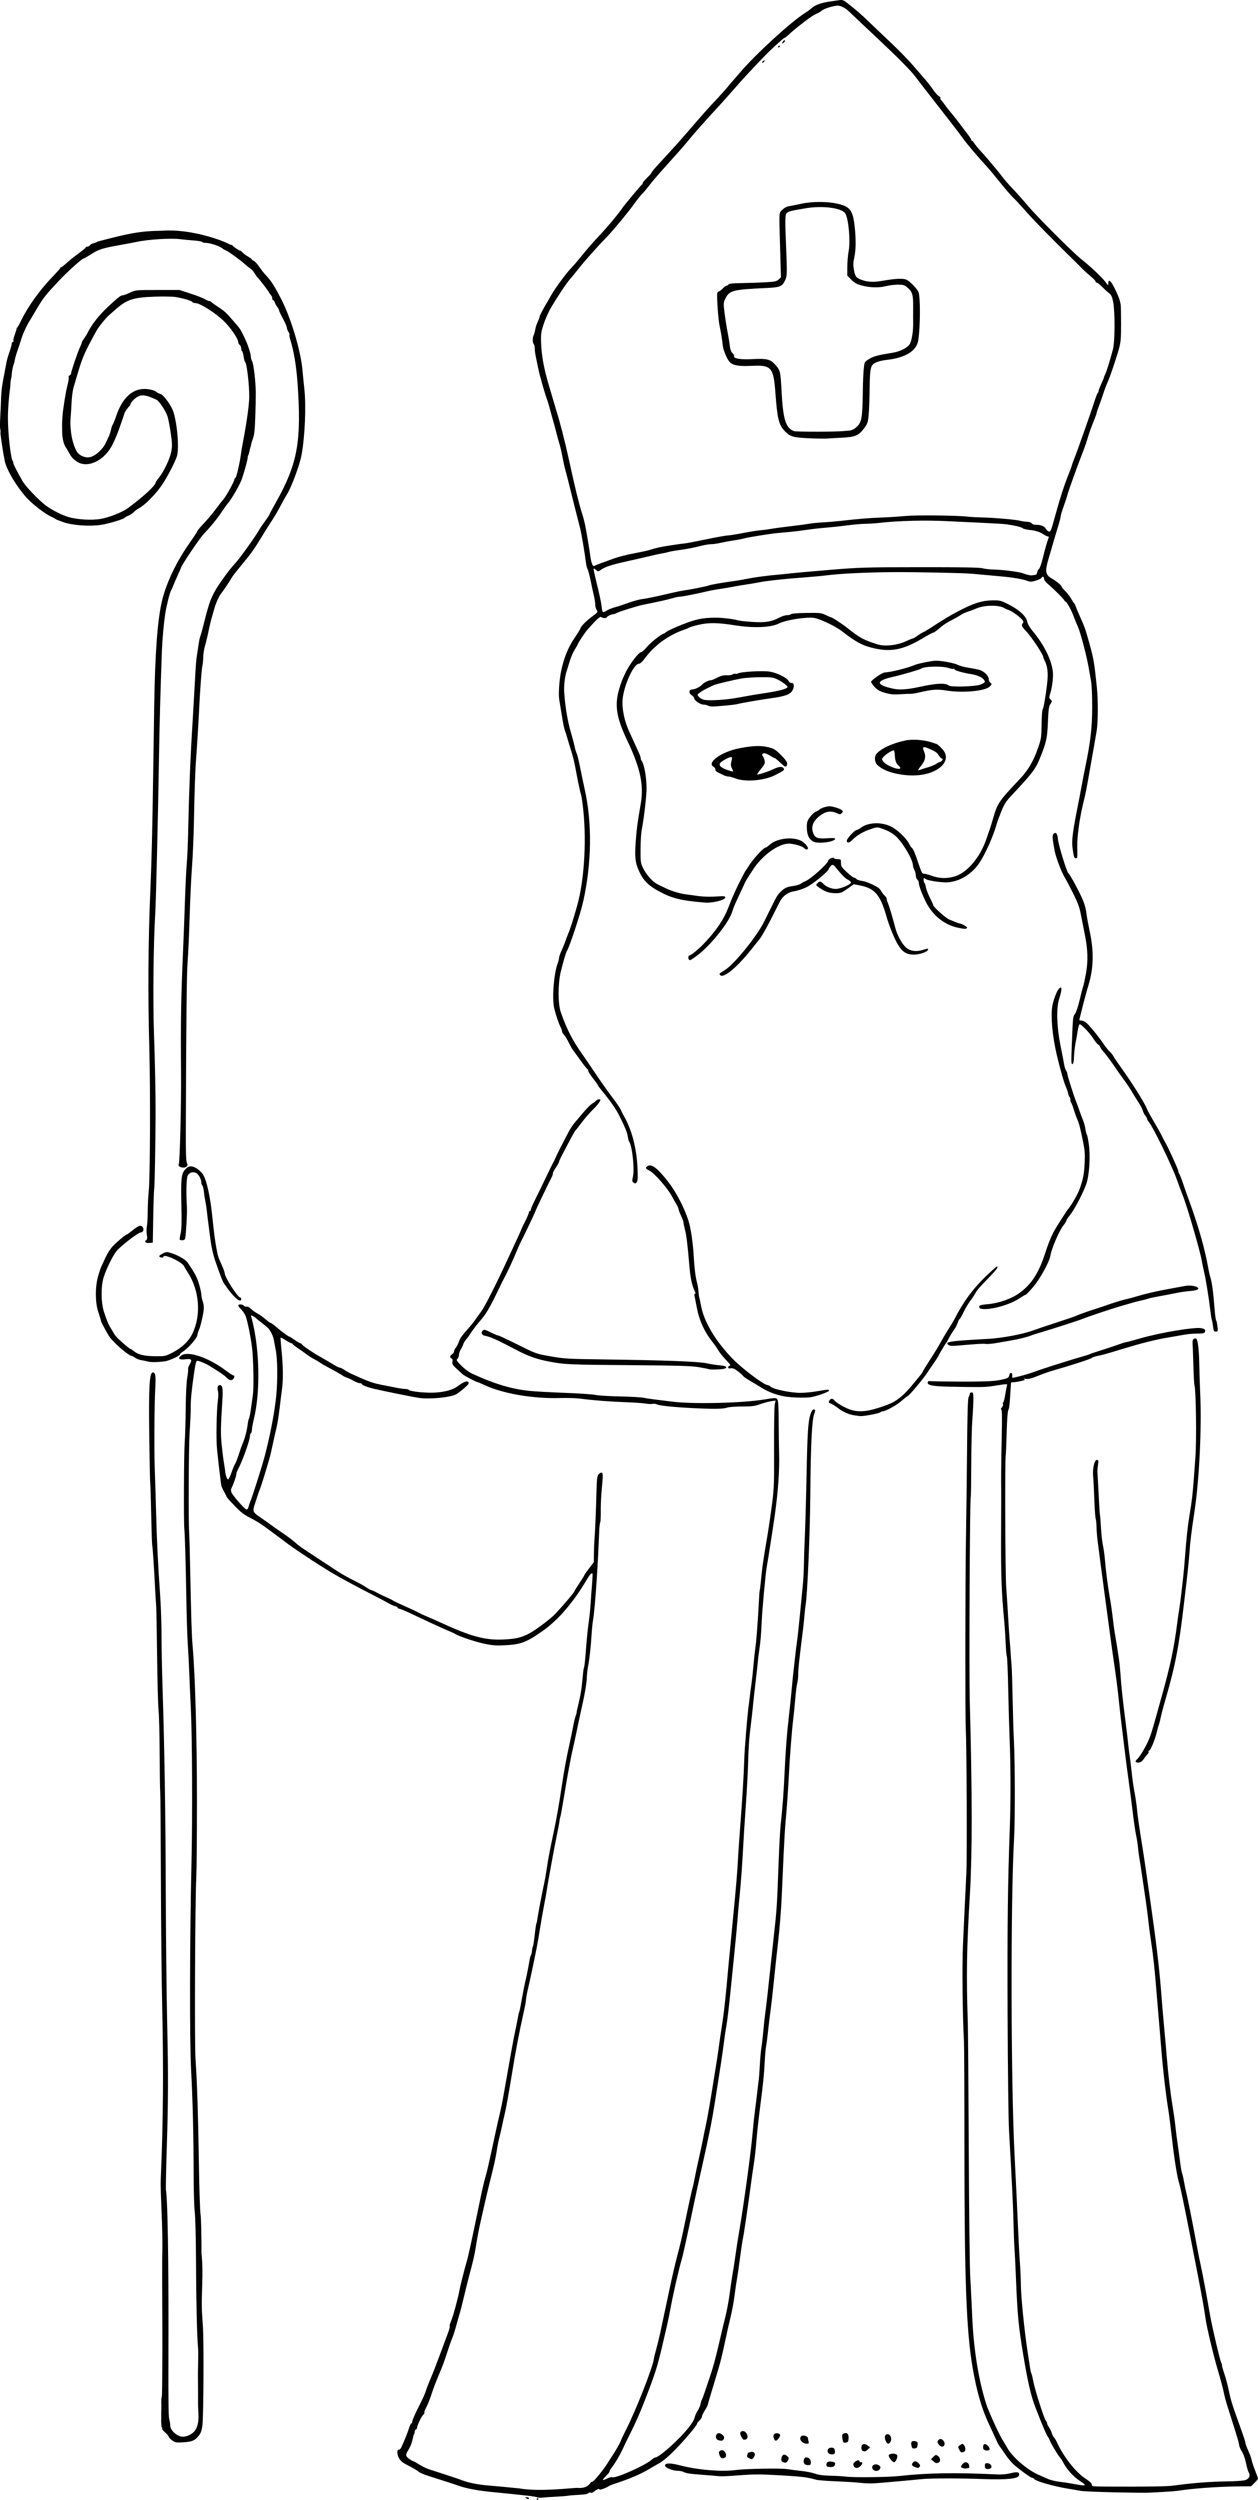 <?xml version="1.0" encoding="UTF-8" standalone="no"?>
<!-- Created with Inkscape (http://www.inkscape.org/) -->

<svg
   xmlns:dc="http://purl.org/dc/elements/1.1/"
   xmlns:cc="http://creativecommons.org/ns#"
   xmlns:rdf="http://www.w3.org/1999/02/22-rdf-syntax-ns#"
   xmlns:svg="http://www.w3.org/2000/svg"
   xmlns="http://www.w3.org/2000/svg"
   xmlns:sodipodi="http://sodipodi.sourceforge.net/DTD/sodipodi-0.dtd"
   xmlns:inkscape="http://www.inkscape.org/namespaces/inkscape"
   width="342.403mm"
   height="680.458mm"
   viewBox="0 0 342.403 680.458"
   version="1.1"
   id="svg6535"
   inkscape:version="0.92.3 (2405546, 2018-03-11)"
   sodipodi:docname="sint.svg">
  <defs
     id="defs6529" />
  <sodipodi:namedview
     id="base"
     pagecolor="#ffffff"
     bordercolor="#666666"
     borderopacity="1.0"
     inkscape:pageopacity="0.0"
     inkscape:pageshadow="2"
     inkscape:zoom="0.24748737"
     inkscape:cx="1347.9839"
     inkscape:cy="1103.8973"
     inkscape:document-units="mm"
     inkscape:current-layer="layer1"
     showgrid="false"
     showguides="false"
     fit-margin-top="0"
     fit-margin-left="0"
     fit-margin-right="0"
     fit-margin-bottom="0"
     inkscape:window-width="1920"
     inkscape:window-height="1053"
     inkscape:window-x="0"
     inkscape:window-y="27"
     inkscape:window-maximized="1" />
  <g
     inkscape:label="Layer 1"
     inkscape:groupmode="layer"
     id="layer1"
     transform="translate(174.487,203.031)">
    <path
       style="fill:#000000;stroke-width:0.265"
       d="m -28.405,477.163 c 0,-0.146 0.126,-0.265 0.28,-0.265 0.154,0 0.207,0.119 0.117,0.265 -0.09,0.146 -0.216,0.265 -0.28,0.265 -0.064,0 -0.117,-0.119 -0.117,-0.265 z m -2.91,-0.265 c -0.321,-0.207 -0.283,-0.257 0.198,-0.261 0.327,-0.003 0.595,0.115 0.595,0.261 0,0.332 -0.281,0.332 -0.794,0 z m 3.043,-0.24 c -0.291,-0.123 -1.363,-0.307 -2.381,-0.409 -1.019,-0.102 -2.328,-0.246 -2.91,-0.319 -0.582,-0.073 -3.38,-0.356 -6.218,-0.628 -4.66,-0.447 -7.682,-1 -9.922,-1.815 -0.727,-0.265 -3.114,-1.036 -8.334,-2.695 -1.091,-0.347 -2.202,-0.829 -2.469,-1.072 -0.267,-0.243 -1.1,-0.767 -1.852,-1.165 -0.752,-0.398 -1.645,-0.874 -1.984,-1.058 -0.955,-0.517 -1.681,-1.414 -1.887,-2.331 -0.221,-0.981 -0.095,-1.496 0.364,-1.496 0.182,0 0.453,-0.268 0.603,-0.595 0.886,-1.933 1.694,-3.945 2.072,-5.159 0.238,-0.764 0.542,-1.389 0.676,-1.389 0.134,0 0.243,-0.235 0.243,-0.523 0,-0.288 0.648,-1.806 1.44,-3.373 1.512,-2.993 2.081,-4.268 2.394,-5.364 0.104,-0.364 0.645,-1.733 1.203,-3.043 0.558,-1.31 1.69,-4.227 2.516,-6.482 0.826,-2.256 1.791,-4.848 2.145,-5.762 0.354,-0.913 0.576,-1.769 0.495,-1.901 -0.082,-0.132 0.082,-0.754 0.364,-1.382 0.51,-1.136 2.008,-6.653 2.286,-8.418 0.139,-0.883 1.466,-6.126 1.975,-7.805 0.434,-1.43 1.439,-6.068 3.694,-17.046 0.461,-2.245 1.058,-4.805 1.326,-5.689 0.453,-1.493 1.066,-4.18 2.78,-12.19 0.374,-1.746 0.911,-4.128 1.194,-5.292 0.283,-1.164 0.702,-3.188 0.93,-4.498 1.695,-9.718 2.81,-15.882 3.158,-17.462 0.224,-1.019 0.539,-2.566 0.699,-3.44 0.325,-1.771 0.365,-1.948 0.57,-2.514 0.079,-0.218 0.407,-1.885 0.727,-3.704 0.321,-1.819 0.692,-3.724 0.826,-4.233 0.318,-1.212 0.943,-4.317 1.172,-5.821 0.1,-0.655 0.275,-1.31 0.39,-1.455 0.115,-0.146 0.244,-0.681 0.287,-1.191 0.043,-0.509 0.157,-1.045 0.254,-1.191 0.097,-0.146 0.32,-1.569 0.495,-3.163 0.175,-1.594 0.388,-3.012 0.474,-3.15 0.086,-0.138 0.2,-0.68 0.256,-1.203 0.098,-0.927 1.393,-7.697 1.928,-10.079 0.147,-0.655 0.451,-2.441 0.675,-3.969 0.368,-2.504 0.724,-4.364 1.876,-9.79 0.704,-3.315 1.455,-7.579 2.096,-11.906 0.684,-4.614 1.313,-8.041 2.233,-12.171 0.308,-1.382 0.725,-3.409 0.927,-4.503 0.202,-1.094 0.502,-2.345 0.667,-2.778 0.165,-0.434 0.284,-0.848 0.265,-0.92 -0.019,-0.073 0.085,-0.609 0.231,-1.191 0.615,-2.449 1.076,-4.863 1.212,-6.35 0.287,-3.136 0.444,-4.477 0.543,-4.637 0.154,-0.249 0.355,-2.143 0.66,-6.211 0.153,-2.037 0.445,-4.835 0.65,-6.218 0.205,-1.382 0.448,-3.761 0.54,-5.285 0.092,-1.525 0.264,-3.906 0.383,-5.292 0.119,-1.386 0.163,-2.61 0.097,-2.72 -0.154,-0.26 -0.731,0.324 -1.33,1.346 -3.769,6.427 -7.922,11.286 -12.243,14.32 -4.369,3.068 -5.884,3.646 -10.175,3.878 -2.405,0.13 -3.416,0.057 -5.662,-0.408 -2.421,-0.502 -6.889,-2.004 -7.982,-2.685 -0.218,-0.136 -0.575,-0.316 -0.794,-0.4 -0.218,-0.084 -1.349,-0.576 -2.514,-1.092 -2.032,-0.902 -3.236,-1.461 -8.929,-4.148 -1.418,-0.67 -2.758,-1.217 -2.977,-1.217 -0.219,0 -0.398,-0.117 -0.398,-0.26 0,-0.143 -0.327,-0.337 -0.728,-0.431 -0.4,-0.094 -1.129,-0.413 -1.619,-0.708 -0.49,-0.295 -2.157,-1.183 -3.704,-1.974 -6.232,-3.185 -10.992,-5.789 -13.396,-7.329 -0.728,-0.466 -1.7,-1.077 -2.161,-1.357 -1.348,-0.82 -7.662,-5.054 -8.158,-5.47 -0.409,-0.343 -4.447,-3.349 -6.565,-4.888 -1.046,-0.76 -2.794,-1.815 -3.886,-2.346 -1.567,-0.762 -2.444,-1.443 -4.167,-3.236 -1.201,-1.249 -2.183,-2.351 -2.183,-2.449 0,-0.098 -0.322,-0.754 -0.715,-1.457 -0.393,-0.703 -0.733,-1.462 -0.756,-1.687 -0.023,-0.225 -0.194,-1.599 -0.381,-3.054 -0.186,-1.455 -0.38,-3.122 -0.431,-3.704 -0.05,-0.582 -0.196,-1.951 -0.323,-3.043 -0.277,-2.384 -0.141,-10.661 0.218,-13.19 0.141,-0.995 0.163,-2.155 0.049,-2.578 -0.286,-1.06 -0.099,-1.694 0.5,-1.694 0.728,0 0.883,0.959 0.678,4.204 -0.463,7.346 -0.488,8.95 -0.188,12.004 0.175,1.782 0.454,4.013 0.618,4.959 0.164,0.946 0.31,1.898 0.324,2.117 0.067,1.064 0.499,2.381 0.781,2.381 0.174,0 0.589,-0.804 0.921,-1.786 0.332,-0.982 0.779,-2.061 0.992,-2.396 0.214,-0.336 0.681,-1.526 1.04,-2.646 0.358,-1.12 0.758,-2.274 0.888,-2.565 0.69,-1.54 1.302,-3.792 1.51,-5.556 0.086,-0.728 0.245,-1.442 0.354,-1.587 0.109,-0.146 0.34,-1.277 0.514,-2.514 0.174,-1.237 0.424,-3.023 0.557,-3.969 0.253,-1.804 0.183,-8.077 -0.134,-11.906 -0.229,-2.775 -1.372,-8.556 -1.925,-9.742 -0.225,-0.483 -0.749,-1.218 -1.164,-1.633 -0.415,-0.415 -0.755,-0.883 -0.755,-1.04 0,-0.42 1.207,-0.346 1.574,0.096 0.174,0.21 0.494,0.313 0.711,0.23 0.23,-0.088 0.746,0.181 1.237,0.648 0.463,0.44 1.259,1.009 1.768,1.264 0.509,0.256 1.449,0.924 2.088,1.485 0.639,0.561 1.28,1.02 1.426,1.02 0.145,0 0.77,0.446 1.388,0.992 1.319,1.163 3.408,2.712 3.66,2.712 0.096,0 0.768,0.417 1.493,0.926 0.725,0.509 1.432,0.926 1.572,0.926 0.14,0 0.349,0.159 0.466,0.354 0.177,0.296 1.472,1.205 3.821,2.68 0.239,0.15 1.251,0.735 2.249,1.3 0.998,0.565 2.259,1.309 2.801,1.654 0.543,0.344 1.151,0.626 1.352,0.626 0.201,0 0.789,0.287 1.307,0.639 0.518,0.351 1.338,0.817 1.823,1.035 5.078,2.284 5.766,2.527 8.819,3.119 0.728,0.141 2.19,0.43 3.249,0.642 1.059,0.212 2.273,0.386 2.696,0.386 0.424,0 0.837,0.107 0.917,0.237 0.269,0.435 4.706,0.896 7.152,0.743 2.778,-0.173 4.919,-0.787 6.227,-1.785 1.792,-1.367 2.91,-1.636 2.91,-0.698 0,0.308 -2.275,2.282 -3.37,2.925 -1.469,0.862 -7.22,1.432 -10.123,1.003 -1.861,-0.275 -10.036,-1.932 -12.494,-2.533 -1.743,-0.426 -3.117,-0.99 -3.117,-1.28 0,-0.11 -0.247,-0.2 -0.548,-0.2 -0.302,0 -1.046,-0.285 -1.654,-0.634 -0.608,-0.349 -1.403,-0.721 -1.767,-0.828 -0.364,-0.107 -0.959,-0.403 -1.323,-0.658 -0.364,-0.255 -1.495,-0.911 -2.514,-1.457 -2.703,-1.451 -2.843,-1.531 -3.708,-2.121 -0.435,-0.296 -1.147,-0.711 -1.584,-0.921 -0.437,-0.21 -1.27,-0.746 -1.852,-1.191 -0.582,-0.445 -1.683,-1.221 -2.447,-1.725 -0.764,-0.504 -1.389,-1.006 -1.389,-1.115 -2.64e-4,-0.109 -0.139,-0.198 -0.308,-0.198 -0.169,0 -0.888,-0.373 -1.598,-0.828 -0.709,-0.455 -1.334,-0.783 -1.387,-0.728 -0.053,0.055 0.066,1.708 0.266,3.672 0.428,4.206 0.464,7.878 0.103,10.451 -0.143,1.019 -0.436,3.359 -0.652,5.2 -0.216,1.841 -0.559,4.044 -0.763,4.895 -0.374,1.557 -1.005,4.389 -1.526,6.839 -0.155,0.728 -0.431,1.799 -0.614,2.381 -0.183,0.582 -0.484,1.594 -0.668,2.249 -0.381,1.356 -1.533,4.96 -1.776,5.556 -0.089,0.218 -0.182,0.456 -0.207,0.529 -0.025,0.073 -0.11,0.311 -0.189,0.529 -0.079,0.218 -0.464,1.39 -0.857,2.603 -0.838,2.592 -0.885,2.484 1.962,4.44 0.951,0.653 2.205,1.545 2.787,1.981 0.582,0.436 1.892,1.347 2.91,2.025 1.019,0.678 2.328,1.66 2.91,2.182 0.582,0.522 1.396,1.182 1.808,1.466 1.635,1.126 6.418,4.283 10.23,6.753 1.147,0.743 2.821,1.666 4.895,2.698 0.873,0.435 2.099,1.132 2.725,1.55 0.626,0.418 1.258,0.76 1.404,0.76 0.147,0 0.788,0.291 1.425,0.647 0.637,0.356 1.791,0.912 2.564,1.235 0.773,0.323 1.584,0.728 1.802,0.898 0.218,0.171 1.53,0.8 2.915,1.399 1.385,0.599 3.111,1.405 3.836,1.791 0.725,0.386 1.854,0.915 2.509,1.175 0.655,0.26 2.084,0.887 3.175,1.394 8.821,4.094 12.784,5.164 17.992,4.86 3.09,-0.18 4.214,-0.435 6.35,-1.435 1.643,-0.77 6.128,-4.104 7.493,-5.57 2.505,-2.691 5.207,-5.907 5.207,-6.2 0,-0.082 0.595,-1.039 1.323,-2.127 0.728,-1.088 1.323,-2.055 1.323,-2.148 0,-0.094 0.582,-0.93 1.294,-1.859 l 1.294,-1.689 0.026,-2.337 c 0.014,-1.285 0.088,-3.111 0.165,-4.056 0.178,-2.208 0.397,-7.464 0.534,-12.801 0.089,-3.471 0.186,-4.288 0.555,-4.696 0.246,-0.272 0.607,-0.494 0.803,-0.494 0.437,0 0.446,0.736 0.059,4.763 -0.161,1.673 -0.275,4.269 -0.254,5.767 0.021,1.498 -0.043,2.856 -0.143,3.017 -0.1,0.161 -0.213,1.019 -0.251,1.906 -0.304,7.021 -0.403,8.986 -0.633,12.593 -0.374,5.861 -0.758,10.204 -1.064,12.054 -0.146,0.882 -0.328,2.668 -0.404,3.969 -0.188,3.227 -0.585,6.832 -0.945,8.583 -0.164,0.8 -0.33,2.348 -0.369,3.44 -0.038,1.091 -0.494,3.889 -1.012,6.218 -0.518,2.328 -1.26,5.781 -1.649,7.673 -0.389,1.892 -0.879,4.154 -1.09,5.027 -0.559,2.321 -1.515,7.487 -2.469,13.353 -0.461,2.833 -0.899,5.249 -0.973,5.37 -0.074,0.12 -0.173,0.6 -0.219,1.067 -0.046,0.466 -0.339,2.039 -0.65,3.494 -0.606,2.836 -2.577,13.595 -2.811,15.346 -0.078,0.582 -0.432,2.547 -0.788,4.366 -0.355,1.819 -0.883,4.855 -1.171,6.747 -0.456,2.985 -0.905,5.301 -2.389,12.303 -0.17,0.8 -0.536,2.433 -0.815,3.628 -0.279,1.195 -0.504,2.445 -0.502,2.778 0.003,0.333 -0.289,1.915 -0.648,3.515 -1.137,5.067 -2.214,10.682 -3.07,16.007 -0.912,5.677 -1.727,10.212 -2.093,11.642 -0.13,0.509 -0.435,1.879 -0.677,3.043 -0.242,1.164 -0.6,2.712 -0.795,3.44 -0.196,0.728 -0.489,2.216 -0.652,3.307 -0.301,2.018 -0.746,4.022 -1.996,8.996 -0.384,1.528 -0.989,4.088 -1.345,5.689 -0.356,1.601 -0.842,3.744 -1.079,4.763 -0.425,1.82 -0.881,4.248 -1.397,7.429 -0.285,1.761 -0.717,3.614 -1.596,6.858 -0.316,1.164 -0.985,3.843 -1.488,5.953 -0.503,2.11 -1.03,4.194 -1.172,4.63 -0.142,0.437 -0.564,1.925 -0.938,3.307 -0.374,1.382 -0.861,2.914 -1.083,3.404 -0.222,0.49 -0.855,2.276 -1.408,3.969 -0.945,2.894 -1.156,3.471 -1.997,5.46 -1.132,2.677 -1.817,4.471 -2.383,6.24 -0.353,1.104 -0.942,2.571 -1.309,3.261 -0.367,0.69 -0.607,1.351 -0.534,1.469 0.073,0.118 -0.064,0.377 -0.304,0.575 -0.471,0.389 -1.674,2.919 -1.674,3.521 0,0.202 -0.137,0.413 -0.305,0.469 -0.168,0.056 -0.323,0.354 -0.346,0.661 -0.023,0.308 -0.169,0.719 -0.324,0.913 -0.514,2.493 -0.728,2.866 -1.803,4.724 -0.256,0.585 -0.411,1.024 0.591,1.705 0.543,0.369 1.077,0.671 1.185,0.671 0.109,0 0.836,0.408 1.615,0.907 0.779,0.499 2.062,1.107 2.849,1.352 2.115,0.658 7.721,2.504 8.179,2.694 2.041,0.844 4.732,1.407 7.938,1.658 1.528,0.12 5.219,0.467 8.202,0.772 5.617,0.994 14.268,-0.144 15.803,-0.14 1.611,0.153 2.872,-0.233 3.591,-1.356 0.116,-0.182 0.364,-0.331 0.55,-0.331 0.343,0 3.032,-3.268 4.001,-4.863 0.291,-0.479 0.883,-1.397 1.315,-2.039 1.013,-1.506 2.235,-3.67 2.447,-4.334 0.091,-0.286 0.745,-1.655 1.452,-3.043 2.577,-5.056 7.26,-16.98 7.485,-19.059 0.039,-0.364 0.325,-1.554 0.635,-2.646 0.31,-1.091 0.795,-3.056 1.079,-4.366 0.762,-3.524 1.754,-8.179 2.789,-13.097 0.506,-2.401 1.342,-5.973 1.86,-7.938 0.933,-3.543 1.285,-5.068 2.226,-9.657 0.824,-4.013 1.86,-8.71 2.015,-9.128 0.081,-0.218 0.313,-1.29 0.516,-2.381 0.203,-1.091 0.745,-3.651 1.204,-5.689 0.459,-2.037 0.928,-4.24 1.043,-4.895 0.115,-0.655 0.456,-2.322 0.759,-3.704 0.503,-2.3 1.266,-6.701 2.294,-13.229 0.218,-1.382 0.506,-3.168 0.64,-3.969 0.134,-0.8 0.373,-2.408 0.531,-3.572 0.296,-2.193 0.581,-4.13 1.203,-8.202 0.329,-2.149 0.927,-7.773 1.309,-12.303 0.08,-0.946 0.189,-2.137 0.243,-2.646 0.054,-0.509 0.353,-3.605 0.665,-6.879 0.312,-3.274 0.796,-8.334 1.076,-11.245 0.28,-2.91 0.576,-6.423 0.656,-7.805 0.283,-4.83 0.428,-7.036 0.679,-10.319 0.673,-8.791 1.074,-15.29 1.173,-19.035 0.092,-3.452 0.908,-13.225 1.338,-16.022 0.067,-0.437 0.177,-1.33 0.244,-1.984 0.067,-0.655 0.246,-2.024 0.398,-3.043 0.152,-1.019 0.391,-3.221 0.531,-4.895 0.14,-1.673 0.369,-3.817 0.51,-4.763 0.141,-0.946 0.325,-2.732 0.409,-3.969 0.084,-1.237 0.209,-2.963 0.277,-3.836 0.069,-0.873 0.196,-3.012 0.284,-4.754 0.087,-1.742 0.197,-3.23 0.244,-3.307 0.047,-0.077 0.16,-0.915 0.251,-1.861 0.21,-2.178 0.428,-4.141 0.572,-5.159 0.267,-1.874 0.712,-4.647 1.062,-6.615 0.207,-1.164 0.556,-3.367 0.775,-4.895 1.307,-9.122 1.281,-8.703 1.239,-20.083 -0.022,-6.025 0.063,-11.418 0.191,-11.985 l 0.231,-1.03 -1.231,0.18 c -0.677,0.099 -2.02,0.462 -2.983,0.806 -1.472,0.527 -2.257,0.626 -4.921,0.626 -1.759,0 -3.57,0.139 -4.068,0.313 -1.085,0.378 -3.479,0.416 -9.102,0.142 -5.278,-0.257 -9.343,-0.675 -10.005,-1.029 -0.278,-0.149 -0.82,-0.21 -1.204,-0.135 -0.384,0.075 -1.234,0.036 -1.889,-0.086 -0.655,-0.122 -3.096,-0.29 -5.424,-0.374 -4.456,-0.161 -8.986,-0.516 -12.303,-0.965 -1.091,-0.148 -3.532,-0.223 -5.424,-0.167 -7.452,0.222 -15.651,-1.181 -20.704,-3.542 -0.91,-0.425 -1.731,-0.773 -1.825,-0.773 -0.33,0 -3.638,-1.724 -4.06,-2.117 -0.235,-0.218 -0.998,-0.917 -1.696,-1.552 -1.083,-0.986 -1.247,-1.263 -1.121,-1.894 0.102,-0.508 0.027,-0.786 -0.238,-0.887 -0.547,-0.21 -0.477,-0.774 0.144,-1.161 0.291,-0.182 0.529,-0.53 0.529,-0.774 0,-0.244 0.214,-0.69 0.475,-0.99 0.261,-0.3 0.635,-1.022 0.831,-1.605 0.343,-1.021 0.804,-1.66 2.885,-4.001 0.533,-0.6 1.242,-1.493 1.576,-1.984 0.334,-0.492 1.088,-1.549 1.675,-2.349 1.028,-1.4 4.169,-7.643 7.653,-15.214 0.469,-1.019 1.372,-2.963 2.007,-4.321 0.635,-1.358 1.155,-2.53 1.155,-2.604 0,-0.074 0.476,-1.08 1.058,-2.234 0.582,-1.154 1.058,-2.274 1.058,-2.489 0,-0.214 0.119,-0.39 0.265,-0.39 0.146,0 0.265,-0.184 0.265,-0.409 0,-0.225 0.583,-1.564 1.295,-2.977 0.712,-1.412 2.027,-4.115 2.923,-6.007 0.895,-1.892 1.743,-3.618 1.884,-3.836 0.141,-0.218 0.383,-0.717 0.537,-1.108 0.268,-0.679 2.314,-4.722 3.767,-7.445 0.375,-0.702 1.074,-1.74 1.554,-2.305 0.48,-0.565 1.587,-1.876 2.46,-2.912 0.873,-1.036 1.894,-2.045 2.268,-2.241 0.374,-0.197 0.835,-0.544 1.025,-0.772 0.189,-0.228 0.57,-0.414 0.847,-0.414 0.466,0 0.475,0.054 0.12,0.728 -0.211,0.4 -1.059,1.382 -1.885,2.183 -0.826,0.8 -2.164,2.348 -2.974,3.44 -0.81,1.091 -1.56,2.044 -1.666,2.117 -0.171,0.117 -1.194,1.997 -3.732,6.861 -0.413,0.791 -0.752,1.565 -0.754,1.72 -0.002,0.155 -0.408,0.877 -0.902,1.603 -0.494,0.727 -0.842,1.412 -0.773,1.522 0.068,0.111 -0.114,0.647 -0.405,1.192 -0.693,1.297 -4.265,8.761 -4.265,8.912 0,0.202 -3.457,7.469 -4.161,8.748 -0.16,0.291 -0.554,1.184 -0.874,1.984 -0.803,2.006 -2.924,6.6 -3.42,7.408 -0.134,0.218 -1.045,2.064 -2.026,4.101 -2.002,4.161 -3.165,6.118 -4.568,7.685 -0.936,1.046 -2.518,3.156 -3.104,4.144 -0.162,0.272 -0.535,0.758 -0.829,1.08 -0.295,0.322 -0.624,0.875 -0.731,1.229 -0.108,0.354 -0.419,1.009 -0.691,1.455 -0.272,0.447 -0.496,1.125 -0.496,1.507 -5.29e-4,0.382 -0.186,0.849 -0.412,1.036 -0.36,0.299 -0.226,0.528 1.077,1.845 0.877,0.886 2.105,1.788 2.991,2.196 6.078,2.8 10.708,4.182 15.658,4.675 1.528,0.152 5.874,0.392 9.657,0.532 3.784,0.141 7.474,0.392 8.202,0.559 0.728,0.167 3.704,0.351 6.615,0.41 2.91,0.059 5.827,0.224 6.482,0.366 0.655,0.142 2.262,0.38 3.572,0.529 1.31,0.149 3.121,0.372 4.025,0.496 5.445,0.748 18.973,0.454 25.168,-0.547 3.153,-0.509 3.277,-0.511 3.621,-0.046 0.27,0.365 0.362,1.826 0.38,6.038 0.013,3.056 0.067,6.985 0.119,8.731 0.134,4.465 -0.264,10.201 -1.147,16.536 -0.502,3.606 -1.871,12.406 -2.243,14.418 -0.295,1.596 -1.204,11.47 -1.34,14.554 -0.169,3.831 -0.335,5.752 -0.709,8.202 -0.156,1.019 -0.283,2.031 -0.283,2.249 -2.51e-4,0.218 -0.275,2.719 -0.61,5.556 -0.335,2.838 -0.685,5.993 -0.776,7.011 -0.091,1.019 -0.331,3.162 -0.533,4.763 -0.532,4.221 -0.674,6.18 -0.805,11.089 -0.064,2.411 -0.35,7.629 -0.635,11.596 -0.285,3.967 -0.65,9.773 -0.811,12.901 -0.161,3.129 -0.522,8.01 -0.801,10.848 -0.28,2.838 -0.579,6.171 -0.665,7.408 -0.086,1.237 -0.446,5.106 -0.8,8.599 -0.354,3.493 -0.823,8.136 -1.044,10.319 -0.539,5.339 -0.919,8.489 -1.198,9.922 -0.127,0.655 -0.422,2.679 -0.654,4.498 -0.37,2.898 -0.973,6.894 -2.376,15.743 -0.858,5.412 -1.561,8.949 -3.497,17.595 -0.901,4.024 -1.702,7.693 -2.197,10.054 -2.084,9.958 -3.014,14.186 -3.435,15.61 -0.727,2.458 -2.259,9.137 -2.913,12.7 -0.307,1.673 -0.783,3.995 -1.056,5.159 -0.274,1.164 -0.812,3.486 -1.196,5.159 -1.369,5.97 -2.138,8.343 -5.36,16.536 -0.801,2.037 -2.148,5.073 -2.992,6.747 -0.845,1.673 -1.943,3.936 -2.442,5.027 -0.825,1.806 -2.18,4.083 -3.222,5.412 -0.223,0.284 -0.405,0.648 -0.405,0.808 0,0.16 -0.417,0.695 -0.926,1.189 -1.225,1.187 -1.17,1.458 0.158,0.781 0.596,-0.304 1.263,-0.484 1.481,-0.401 1.003,0.385 9.16,-3.267 10.851,-4.858 0.321,-0.302 0.784,-0.55 1.029,-0.55 0.245,0 1.232,-0.644 2.194,-1.431 4.184,-3.423 7.995,-7.71 8.364,-9.407 0.109,-0.504 0.479,-1.339 0.821,-1.856 0.342,-0.517 0.701,-1.355 0.798,-1.862 0.096,-0.507 0.259,-1.041 0.362,-1.186 0.103,-0.146 0.462,-1.098 0.799,-2.117 0.336,-1.019 0.897,-2.681 1.246,-3.695 0.98,-2.847 1.621,-5.187 2.72,-9.931 0.556,-2.401 1.32,-5.616 1.698,-7.144 0.377,-1.528 0.869,-4.207 1.092,-5.953 0.223,-1.746 0.575,-4.128 0.783,-5.292 0.208,-1.164 0.565,-3.486 0.794,-5.159 0.229,-1.673 0.703,-4.71 1.055,-6.747 1.216,-7.052 3.162,-21.336 3.587,-26.326 0.167,-1.965 0.471,-4.822 0.674,-6.35 0.203,-1.528 0.496,-3.909 0.651,-5.292 0.155,-1.382 0.327,-2.787 0.384,-3.122 0.056,-0.335 0.179,-2.061 0.271,-3.836 0.093,-1.776 0.285,-3.924 0.428,-4.773 0.143,-0.85 0.371,-2.814 0.506,-4.366 0.136,-1.551 0.369,-3.714 0.519,-4.805 0.289,-2.109 0.907,-7.531 1.32,-11.572 0.137,-1.344 0.541,-5.094 0.897,-8.334 1.019,-9.263 0.961,-8.397 1.482,-22.163 0.146,-3.856 0.38,-8.083 0.52,-9.393 0.544,-5.081 0.795,-8.422 1.064,-14.155 0.306,-6.538 0.617,-10.579 1.199,-15.61 0.21,-1.819 0.514,-4.736 0.674,-6.482 0.16,-1.746 0.339,-3.592 0.396,-4.101 0.057,-0.509 0.288,-2.593 0.513,-4.63 0.225,-2.037 0.524,-4.478 0.663,-5.424 0.139,-0.946 0.497,-4.28 0.795,-7.408 0.298,-3.129 0.639,-6.641 0.758,-7.805 0.119,-1.164 0.244,-3.664 0.278,-5.556 0.034,-1.892 0.092,-3.975 0.13,-4.63 0.152,-2.624 0.44,-12.172 0.571,-18.918 0.237,-12.232 0.428,-15.197 1.103,-17.132 0.405,-1.159 0.789,-1.507 1.205,-1.091 0.091,0.091 -0.009,0.583 -0.222,1.093 -0.608,1.456 -0.954,8.545 -1.049,21.495 -0.082,11.167 -0.803,28.004 -1.312,30.648 -0.059,0.307 -0.178,1.424 -0.265,2.483 -0.087,1.059 -0.268,2.819 -0.404,3.91 -1.155,9.288 -1.324,10.877 -1.324,12.435 0,0.78 -0.113,1.784 -0.25,2.231 -0.138,0.447 -0.381,2.36 -0.54,4.252 -0.159,1.892 -0.402,4.333 -0.539,5.424 -0.378,3.006 -0.963,10.443 -1.186,15.073 -0.171,3.555 -0.64,10.22 -0.912,12.972 -0.137,1.382 -0.375,5.312 -0.529,8.731 -0.154,3.42 -0.398,8.837 -0.542,12.039 -0.144,3.201 -0.563,8.44 -0.931,11.642 -0.368,3.201 -0.908,8.202 -1.199,11.113 -0.291,2.91 -0.694,6.482 -0.896,7.938 -0.202,1.455 -0.504,3.956 -0.673,5.556 -0.169,1.601 -0.41,3.446 -0.536,4.101 -0.126,0.655 -0.3,2.619 -0.387,4.366 -0.175,3.544 -0.398,5.704 -1.32,12.832 -0.348,2.692 -0.766,6.562 -0.928,8.599 -0.162,2.037 -0.467,4.776 -0.677,6.085 -0.211,1.31 -0.621,4.167 -0.912,6.35 -0.83,6.231 -1.832,12.991 -2.107,14.222 -0.138,0.618 -0.496,3.029 -0.795,5.357 -0.299,2.328 -0.66,4.829 -0.802,5.556 -0.142,0.728 -0.439,2.753 -0.661,4.5 -0.222,1.747 -0.704,4.367 -1.07,5.821 -0.367,1.454 -1.081,4.631 -1.588,7.059 -0.507,2.428 -1.207,5.345 -1.557,6.482 -0.35,1.137 -0.876,2.9 -1.17,3.919 -0.294,1.019 -0.841,2.842 -1.216,4.051 -0.375,1.21 -0.681,2.307 -0.681,2.438 0,0.132 -0.357,0.802 -0.794,1.491 -0.437,0.688 -0.794,1.446 -0.794,1.683 0,0.237 -0.298,0.711 -0.661,1.053 -0.364,0.342 -0.661,0.732 -0.661,0.867 0,0.456 -3.208,4.276 -5.95,7.085 -1.768,1.812 -3.299,3.113 -4.359,3.704 -0.898,0.501 -2.072,1.177 -2.607,1.502 -2.349,1.424 -5.558,2.804 -9.39,4.036 -0.845,0.272 -1.689,0.62 -1.875,0.775 -0.465,0.386 -2.597,1.121 -2.419,0.834 0.25,-0.405 -0.847,0.012 -1.407,0.534 -0.317,0.295 -0.719,0.432 -0.976,0.334 -0.241,-0.092 -0.528,-0.022 -0.638,0.156 -0.125,0.202 -1.089,0.365 -2.553,0.432 -1.294,0.06 -2.65,0.17 -3.014,0.245 -0.364,0.075 -1.912,0.196 -3.44,0.269 -1.528,0.073 -3.135,0.188 -3.572,0.255 -0.437,0.068 -1.032,0.022 -1.323,-0.1 z M -106.838,207.089 c 0.087,-0.4 0.268,-0.966 0.402,-1.257 0.519,-1.123 3.201,-9.536 3.985,-12.498 1.486,-5.617 2.718,-12.043 3.14,-16.389 0.435,-4.469 0.371,-10.068 -0.144,-12.652 -0.232,-1.164 -0.455,-2.355 -0.496,-2.646 -0.129,-0.917 -0.932,-2.568 -1.547,-3.181 -0.326,-0.324 -1.188,-1.04 -1.916,-1.59 -0.728,-0.55 -1.382,-1.083 -1.455,-1.184 -0.073,-0.101 -0.411,-0.33 -0.753,-0.51 -0.553,-0.291 -0.606,-0.274 -0.484,0.159 2.289,8.169 2.588,20.254 0.691,27.973 -0.282,1.148 -0.513,2.421 -0.513,2.829 0,0.408 -0.119,0.815 -0.265,0.905 -0.146,0.09 -0.265,0.429 -0.265,0.754 0,1.153 -2.144,7.113 -3.313,9.209 -0.215,0.386 -0.392,0.936 -0.392,1.221 0,0.488 -0.82,2.821 -1.344,3.822 -0.138,0.265 -0.14,0.706 -0.004,1.058 0.349,0.902 3.686,4.705 4.128,4.705 0.211,0 0.455,-0.327 0.542,-0.728 z m 235.596,268.213 c -4.293,-0.1 -8.281,-0.262 -8.864,-0.362 -0.582,-0.1 -2.487,-0.426 -4.233,-0.725 -3.584,-0.614 -8.153,-1.939 -8.619,-2.501 -0.17,-0.205 -0.457,-0.373 -0.636,-0.373 -0.365,0 -3.403,-2.208 -5.033,-3.657 -0.582,-0.518 -1.622,-1.782 -2.311,-2.809 -0.689,-1.027 -1.382,-2.021 -1.54,-2.207 -0.158,-0.187 -0.574,-0.988 -0.925,-1.782 -0.351,-0.794 -1.17,-2.566 -1.82,-3.938 -2.026,-4.279 -3.403,-8.997 -4.527,-15.51 -1.715,-9.943 -2.244,-24.093 -2.24,-59.953 0.003,-14.569 -0.055,-27.547 -0.125,-28.84 -0.391,-7.208 -0.53,-20.908 -0.268,-26.427 0.076,-1.601 0.268,-5.768 0.427,-9.26 0.159,-3.493 0.383,-8.136 0.498,-10.319 0.201,-3.8 0.074,-34.903 -0.16,-39.026 -0.185,-3.267 -0.154,-39.486 0.044,-51.858 0.101,-6.33 0.222,-15.736 0.268,-20.902 0.125,-13.998 0.218,-17.289 0.501,-17.727 0.141,-0.218 0.26,-0.575 0.264,-0.794 0.004,-0.218 0.228,-0.397 0.498,-0.397 0.432,0 0.492,0.225 0.494,1.852 0,1.019 -0.123,3.459 -0.276,5.424 -0.153,1.965 -0.29,7.489 -0.304,12.277 -0.015,4.788 -0.076,8.786 -0.138,8.885 -0.255,0.412 -0.483,47.676 -0.268,55.567 0.683,25.129 0.696,41.391 0.039,52.52 -0.892,15.127 -1.001,21.887 -0.568,35.19 0.066,2.037 0.181,17.396 0.255,34.131 0.074,16.735 0.256,32.451 0.405,34.925 0.149,2.474 0.391,7.339 0.538,10.812 0.374,8.847 1.739,17.311 3.854,23.899 0.565,1.76 3.15,7.469 4.17,9.209 0.512,0.873 1.206,2.057 1.543,2.631 1.519,2.587 5.317,5.857 8.418,7.246 0.655,0.293 1.786,0.796 2.514,1.118 0.728,0.321 2.16,0.679 3.184,0.795 1.023,0.116 2.903,0.406 4.176,0.644 3.258,0.61 3.492,0.467 1.422,-0.872 -1.725,-1.115 -3.562,-3.157 -4.524,-5.027 -0.247,-0.481 -0.63,-1.076 -0.85,-1.323 -0.635,-0.711 -2.337,-3.534 -2.743,-4.55 -0.204,-0.509 -0.443,-0.986 -0.532,-1.058 -0.314,-0.256 -1.483,-2.99 -3.394,-7.938 -1.257,-3.253 -2.087,-6.837 -3.372,-14.552 -1.259,-7.557 -1.564,-10.77 -1.96,-20.637 -0.143,-3.565 -0.327,-7.316 -0.41,-8.334 -0.082,-1.019 -0.198,-4.055 -0.258,-6.747 -0.099,-4.468 -0.419,-11.092 -1.218,-25.135 -0.163,-2.86 -0.337,-16.953 -0.392,-31.618 -0.091,-24.31 0.04,-35.346 0.6,-50.668 0.262,-7.161 0.249,-17.121 -0.031,-23.812 -0.119,-2.838 -0.296,-9.092 -0.395,-13.898 -0.099,-4.806 -0.266,-8.878 -0.371,-9.048 -0.105,-0.17 -0.25,-1.775 -0.321,-3.565 -0.071,-1.79 -0.243,-4.445 -0.381,-5.901 -0.758,-7.965 -0.927,-12.536 -0.874,-23.68 0.031,-6.476 0.045,-12.072 0.032,-12.435 -0.057,-1.58 0.01,-8.069 0.15,-14.618 0.111,-5.206 0.072,-7.078 -0.15,-7.078 -0.168,0 -0.094,-0.23 0.169,-0.519 0.258,-0.286 0.4,-0.702 0.314,-0.926 -0.086,-0.224 -0.064,-0.407 0.048,-0.407 0.112,0 0.358,-0.923 0.547,-2.051 0.189,-1.128 0.405,-2.277 0.48,-2.554 0.15,-0.552 0.372,-0.559 -4.025,0.128 -1.877,0.293 -3.554,0.314 -11.642,0.141 -4.666,-0.1 -6.056,-0.383 -5.889,-1.202 0.058,-0.283 0.294,-0.38 0.738,-0.304 0.359,0.061 4.166,0.121 8.458,0.132 5.575,0.015 8.41,-0.085 9.922,-0.349 2.552,-0.445 2.98,-0.642 3.09,-1.416 0.125,-0.881 0.899,-0.777 0.796,0.107 -0.078,0.67 -0.041,0.694 0.794,0.497 2.072,-0.489 4.144,-1.093 5.401,-1.576 1.661,-0.637 10.146,-3.335 12.673,-4.029 1.019,-0.28 2.031,-0.603 2.249,-0.719 0.218,-0.116 1.647,-0.6 3.175,-1.075 1.528,-0.475 3.555,-1.15 4.504,-1.5 0.949,-0.349 1.851,-0.635 2.005,-0.635 0.154,0 2.116,-0.524 4.36,-1.163 5.294,-1.509 14.452,-3.028 16.239,-2.693 1.034,0.194 1.278,0.441 1.043,1.054 -0.127,0.33 -0.567,0.421 -2.035,0.421 -1.031,0 -2.536,0.122 -3.345,0.271 -0.809,0.149 -2.9,0.509 -4.646,0.8 -3.303,0.55 -7.115,1.504 -12.303,3.08 -4.977,1.511 -5.361,1.619 -6.869,1.925 -0.795,0.161 -1.52,0.413 -1.61,0.56 -0.149,0.242 -6.259,2.224 -10.57,3.43 -0.946,0.265 -2.783,0.915 -4.082,1.446 -1.784,0.729 -2.594,0.929 -3.307,0.818 -0.602,-0.093 -0.759,-0.069 -0.432,0.067 0.405,0.168 0.208,0.282 -0.926,0.537 -0.792,0.178 -1.707,0.319 -2.035,0.313 -0.327,-0.006 -0.607,0.077 -0.622,0.184 -0.015,0.107 -0.066,0.91 -0.115,1.783 -0.218,3.941 -0.349,5.123 -0.626,5.64 -0.176,0.33 -0.351,2.73 -0.432,5.924 -0.074,2.953 -0.194,5.82 -0.266,6.37 -0.245,1.867 -0.128,32.317 0.138,35.909 0.145,1.965 0.386,5.691 0.535,8.28 0.149,2.59 0.328,5.269 0.398,5.953 0.07,0.685 0.181,2.167 0.247,3.294 0.066,1.127 0.186,2.734 0.267,3.572 0.081,0.838 0.212,4.916 0.292,9.064 0.08,4.147 0.238,9.327 0.352,11.509 0.308,5.918 0.336,21.595 0.046,26.723 -0.967,17.143 -0.887,66.211 0.141,86.254 0.343,6.694 0.747,15.147 0.897,18.785 0.15,3.638 0.39,8.222 0.534,10.186 0.144,1.965 0.262,4.519 0.263,5.676 0.003,3.559 0.965,13.194 1.933,19.327 0.23,1.455 0.494,3.178 0.587,3.828 0.093,0.65 0.262,1.364 0.375,1.587 0.113,0.223 0.346,1.18 0.518,2.126 0.397,2.186 2.9,10.051 3.374,10.604 0.197,0.23 0.358,0.569 0.358,0.753 0,0.184 0.222,0.651 0.492,1.037 0.271,0.386 0.637,1.147 0.813,1.691 0.176,0.544 0.441,1.063 0.588,1.154 0.147,0.091 0.492,0.658 0.767,1.26 1.786,3.916 5.103,8.158 7.706,9.857 1.218,0.795 1.805,1.347 1.805,1.698 0,0.492 0.206,0.521 3.903,0.54 11.036,0.057 16.53,-0.024 18.322,-0.273 4.857,-0.673 9.996,-1.083 14.155,-1.13 2.662,-0.03 4.875,-0.18 5.422,-0.367 1.045,-0.358 1.427,-1.239 0.906,-2.087 -0.179,-0.291 -0.512,-1.45 -0.74,-2.575 -0.236,-1.163 -0.706,-2.486 -1.09,-3.067 -0.372,-0.561 -0.719,-1.367 -0.773,-1.791 -0.1,-0.786 -0.304,-1.488 -1.92,-6.591 -0.507,-1.601 -1.147,-3.625 -1.424,-4.498 -0.276,-0.873 -0.622,-2.183 -0.769,-2.91 -0.315,-1.558 -0.878,-3.688 -1.749,-6.615 -1.111,-3.734 -2.976,-11.575 -3.272,-13.758 -0.348,-2.566 -0.996,-6.179 -2.394,-13.361 -0.581,-2.983 -1.415,-7.269 -1.854,-9.525 -1.373,-7.056 -2.612,-12.989 -2.894,-13.854 -0.575,-1.762 -1.324,-6.365 -1.988,-12.208 -0.38,-3.347 -0.862,-7.097 -1.07,-8.334 -0.621,-3.692 -1.419,-10.643 -1.852,-16.14 -0.224,-2.838 -0.462,-5.695 -0.529,-6.35 -0.067,-0.655 -0.363,-4.167 -0.658,-7.805 -0.645,-7.969 -0.955,-10.904 -1.592,-15.081 -0.266,-1.746 -0.561,-3.949 -0.655,-4.895 -0.177,-1.783 -0.751,-6.104 -1.177,-8.864 -0.135,-0.873 -0.434,-2.897 -0.664,-4.498 -0.23,-1.601 -0.534,-3.565 -0.676,-4.366 -0.142,-0.8 -0.319,-2.17 -0.393,-3.043 -0.075,-0.873 -0.307,-2.361 -0.516,-3.307 -0.209,-0.946 -0.627,-3.803 -0.928,-6.35 -0.301,-2.547 -0.78,-6.238 -1.063,-8.202 -0.283,-1.965 -0.832,-6.191 -1.218,-9.393 -0.387,-3.201 -0.806,-6.654 -0.932,-7.673 -0.126,-1.019 -0.421,-3.698 -0.655,-5.953 -0.234,-2.256 -0.716,-6.006 -1.069,-8.334 -0.354,-2.328 -1.058,-7.388 -1.564,-11.245 -0.506,-3.856 -1.097,-8.262 -1.314,-9.79 -0.216,-1.528 -0.63,-4.624 -0.92,-6.879 -0.289,-2.256 -0.65,-5.054 -0.802,-6.218 -0.152,-1.164 -0.288,-2.888 -0.303,-3.832 -0.015,-0.943 -0.118,-1.955 -0.23,-2.249 -0.111,-0.294 -0.279,-2.677 -0.372,-5.297 -0.093,-2.619 -0.237,-5.438 -0.32,-6.263 -0.205,-2.048 0.338,-4.452 1.006,-4.452 0.446,0 0.477,0.141 0.311,1.389 -0.102,0.764 -0.176,1.508 -0.165,1.654 0.06,0.792 0.34,5.948 0.46,8.467 0.076,1.601 0.189,3.166 0.249,3.479 0.061,0.313 0.185,1.92 0.277,3.572 0.092,1.652 0.332,3.777 0.534,4.723 0.202,0.946 0.441,2.672 0.532,3.836 0.218,2.788 0.806,7.356 1.33,10.319 0.38,2.147 0.534,3.265 1.064,7.673 0.087,0.728 0.327,2.275 0.532,3.44 0.205,1.164 0.429,2.533 0.497,3.043 0.068,0.509 0.239,1.64 0.381,2.514 0.141,0.873 0.327,2.659 0.413,3.969 0.217,3.312 0.615,7.072 1.386,13.097 0.363,2.838 0.705,5.695 0.759,6.35 0.054,0.655 0.219,1.965 0.365,2.91 0.147,0.946 0.399,3.029 0.561,4.63 0.162,1.601 0.512,4.042 0.777,5.424 0.266,1.382 0.562,3.407 0.659,4.498 0.162,1.828 0.646,5.183 1.623,11.245 0.211,1.31 0.671,4.405 1.021,6.879 0.35,2.474 0.819,5.748 1.041,7.276 1.362,9.361 2.388,17.876 2.819,23.416 0.272,3.493 0.679,8.315 0.903,10.716 0.225,2.401 0.53,5.854 0.677,7.673 0.391,4.816 1.002,10.02 1.584,13.494 0.28,1.673 0.63,4.174 0.777,5.556 0.147,1.382 0.452,3.764 0.678,5.292 0.226,1.528 0.526,3.731 0.668,4.895 0.141,1.164 0.37,2.414 0.509,2.778 0.138,0.364 0.381,1.435 0.539,2.381 0.158,0.946 0.387,2.077 0.509,2.514 0.351,1.257 1.999,9.543 3.052,15.346 0.238,1.31 0.681,3.512 0.985,4.895 0.525,2.385 1.603,8.15 2.499,13.361 0.528,3.072 2.686,12.297 3.017,12.895 0.14,0.253 0.254,0.649 0.254,0.882 0,0.232 0.294,1.276 0.654,2.319 0.36,1.043 0.889,3.028 1.177,4.41 0.615,2.956 0.784,3.487 3.569,11.244 0.522,1.455 0.95,2.806 0.95,3.003 0,0.197 0.189,0.793 0.419,1.324 0.983,2.267 1.108,2.601 1.298,3.481 0.11,0.509 0.543,1.791 0.961,2.85 0.419,1.059 0.761,2.021 0.761,2.139 0,0.117 -0.421,0.635 -0.936,1.149 l -0.936,0.936 -3.893,0.043 c -4.944,0.054 -11.851,0.542 -15.27,1.079 -1.412,0.222 -3.131,0.345 -8.731,0.627 -0.873,0.044 -5.1,-0.003 -9.393,-0.101 z M 59.04,472.664 c -1.019,-0.106 -3.817,-0.273 -6.218,-0.37 -2.401,-0.097 -4.723,-0.281 -5.159,-0.409 -2.313,-0.678 -3.985,-0.886 -9.692,-1.205 -6.123,-0.342 -7.138,-0.333 -13.062,0.121 -1.601,0.123 -3.268,0.175 -3.704,0.115 -0.437,-0.059 -2.342,-0.222 -4.233,-0.361 -3.751,-0.277 -4.718,-0.423 -5.474,-0.828 -0.274,-0.147 -0.999,-0.275 -1.613,-0.285 -1.348,-0.023 -3.364,-0.864 -3.364,-1.404 0,-0.769 1.376,-0.779 4.267,-0.029 4.694,1.216 11.185,1.746 15.027,1.225 2.652,-0.359 12.234,-0.533 13.911,-0.253 0.728,0.122 2.454,0.343 3.836,0.492 1.382,0.149 3.111,0.491 3.842,0.76 0.92,0.339 2.181,0.507 4.101,0.548 1.525,0.032 3.428,0.144 4.228,0.248 2.165,0.282 11.652,0.168 14.684,-0.175 7.415,-0.84 15.344,-0.967 26.398,-0.42 1.305,0.065 2.635,-0.047 3.642,-0.305 1.91,-0.489 2.608,-0.345 2.445,0.506 -0.188,0.986 -3.208,1.302 -9.996,1.048 -6.111,-0.229 -14.265,-0.214 -16.536,0.029 -1.362,0.146 -2.513,0.251 -10.319,0.944 -3.338,0.296 -4.253,0.297 -7.011,0.009 z m 4.112,-3.558 c -0.834,-1.005 0.577,-1.93 1.664,-1.091 0.393,0.303 0.428,0.477 0.189,0.924 -0.342,0.64 -1.383,0.733 -1.853,0.167 z m 24.388,-0.421 c -0.581,-0.233 -0.587,-0.27 -0.168,-0.909 0.47,-0.718 1.136,-0.859 1.646,-0.349 0.373,0.373 0.426,1.27 0.075,1.27 -0.134,0 -0.402,0.052 -0.595,0.116 -0.194,0.064 -0.624,0.006 -0.957,-0.127 z m 6.205,0.1 c -0.097,-0.097 -0.176,-0.454 -0.176,-0.794 0,-0.474 0.146,-0.617 0.629,-0.617 0.748,0 1.344,0.626 1.129,1.187 -0.154,0.401 -1.249,0.556 -1.581,0.224 z m -35.883,-0.683 c -0.182,-0.461 -0.114,-0.7 0.302,-1.058 0.59,-0.508 1.273,-0.615 1.273,-0.198 0,0.146 0.179,0.265 0.397,0.265 0.55,0 0.496,0.43 -0.132,1.058 -0.707,0.707 -1.546,0.676 -1.84,-0.066 z m 16.591,0.288 c -0.779,-0.284 -0.923,-0.715 -0.41,-1.227 0.466,-0.466 0.917,-0.39 1.52,0.256 0.403,0.433 0.463,0.66 0.242,0.926 -0.334,0.403 -0.368,0.404 -1.352,0.045 z M 50.617,468.255 c -0.358,-0.358 -0.161,-1.116 0.33,-1.272 0.591,-0.187 1.875,0.084 1.875,0.397 0,0.698 -0.395,1.051 -1.175,1.051 -0.47,0 -0.933,-0.079 -1.03,-0.176 z m -6.262,-0.882 c -0.307,-0.574 0.048,-1.587 0.556,-1.587 0.721,0 1.296,0.591 1.296,1.332 0,0.693 -0.091,0.784 -0.784,0.784 -0.514,0 -0.882,-0.183 -1.068,-0.529 z m -5.556,-0.211 c -0.6,-0.201 -0.751,-0.573 -0.545,-1.342 0.228,-0.854 0.766,-0.991 1.511,-0.387 0.459,0.373 0.513,0.566 0.292,1.051 -0.306,0.672 -0.678,0.872 -1.258,0.677 z m 40.735,-0.327 -0.621,-0.538 0.653,-0.653 c 0.609,-0.609 0.692,-0.625 1.242,-0.24 0.68,0.477 0.784,1.574 0.17,1.809 -0.632,0.243 -0.771,0.206 -1.444,-0.378 z m -11.613,-0.495 c -0.709,-0.996 -0.69,-1.302 0.095,-1.499 0.823,-0.207 1.739,0.082 1.739,0.549 0,0.719 -0.524,1.719 -0.901,1.719 -0.212,0 -0.632,-0.346 -0.933,-0.768 z m -38.585,-0.35 c -0.446,-0.215 -0.556,-0.431 -0.43,-0.842 0.213,-0.694 0.119,-0.613 0.942,-0.819 0.954,-0.239 1.444,0.574 0.854,1.416 -0.447,0.639 -0.522,0.652 -1.366,0.245 z m -7.982,-0.797 c -0.252,-0.722 -0.229,-0.908 0.143,-1.18 0.307,-0.224 0.592,-0.243 0.931,-0.061 0.65,0.348 0.951,1.551 0.465,1.859 -0.716,0.454 -1.24,0.244 -1.54,-0.617 z m 29.626,-0.585 c -0.532,-0.641 -0.084,-1.468 0.796,-1.468 0.597,0 0.808,0.146 0.933,0.646 0.089,0.356 0.084,0.772 -0.011,0.926 -0.252,0.408 -1.348,0.342 -1.719,-0.105 z m 35.613,-0.944 c -0.383,-0.767 -0.371,-0.817 0.277,-1.242 0.639,-0.419 0.696,-0.416 1.041,0.056 0.49,0.67 0.462,1.627 -0.054,1.825 -0.699,0.268 -0.85,0.192 -1.264,-0.639 z m -26.297,0.359 c -0.182,-0.073 -0.331,-0.473 -0.331,-0.887 0,-1 0.822,-1.279 1.711,-0.579 l 0.65,0.511 -0.602,0.565 c -0.609,0.572 -0.829,0.632 -1.428,0.39 z m 33.05,-0.322 c -0.417,-0.264 -0.315,-1.4 0.139,-1.549 0.399,-0.131 1.406,0.86 1.406,1.385 0,0.434 -0.959,0.536 -1.545,0.164 z M 73.59,462.599 c -0.226,-1.029 0.132,-1.436 1.057,-1.204 0.597,0.15 0.685,0.297 0.615,1.026 -0.068,0.699 -0.208,0.865 -0.785,0.932 -0.6,0.069 -0.73,-0.042 -0.887,-0.754 z m 7.386,-0.387 c -0.35,-0.534 -0.371,-0.74 -0.106,-1.058 0.442,-0.533 0.883,-0.498 1.437,0.115 0.568,0.628 0.33,1.606 -0.391,1.606 -0.278,0 -0.701,-0.298 -0.94,-0.663 z m -37.215,-0.682 c -0.557,-0.61 -0.59,-1.13 -0.098,-1.539 0.445,-0.369 1.75,0.049 1.756,0.562 0.002,0.186 0.075,0.605 0.163,0.933 0.139,0.519 0.062,0.592 -0.599,0.573 -0.417,-0.012 -0.967,-0.25 -1.221,-0.529 z m 22.829,-0.222 c -0.421,-1.017 -0.264,-1.722 0.406,-1.819 0.789,-0.113 1.362,1.04 0.957,1.928 -0.403,0.885 -0.971,0.839 -1.363,-0.109 z m -194.145,-0.084 c -0.472,-0.329 -0.924,-0.8 -1.005,-1.046 -0.081,-0.246 -0.549,-0.8 -1.041,-1.232 -0.492,-0.432 -0.826,-0.853 -0.743,-0.936 0.083,-0.083 0.007,-0.324 -0.169,-0.536 -0.031,-0.199 -0.179,-1.934 -0.087,-2.113 0.019,-1.156 -0.043,-1.579 0.019,-2.639 0.062,-1.5 -0.13,-2.649 0.116,-3.333 0.12,-0.322 0.146,-5.652 0.172,-12.71 0.026,-7.058 -0.097,-18.5 -0.042,-25.485 0.255,-8.222 -0.566,-16.784 -0.387,-21.346 0.403,-10.197 0.47,-12.85 0.583,-23.019 0.064,-5.748 -0.021,-16.107 -0.188,-23.019 -0.167,-6.912 -0.333,-22.748 -0.368,-35.19 -0.035,-12.442 -0.117,-23.158 -0.181,-23.812 -0.065,-0.655 -0.136,-5.417 -0.158,-10.583 -0.022,-5.166 -0.155,-10.464 -0.296,-11.774 -0.141,-1.31 -0.321,-8.037 -0.401,-14.949 -0.08,-6.912 -0.199,-13.103 -0.264,-13.758 -0.065,-0.655 -0.183,-2.5 -0.261,-4.101 -0.282,-5.747 -0.688,-11.872 -0.799,-12.052 -0.062,-0.101 -0.187,-3.86 -0.276,-8.353 -0.089,-4.493 -0.207,-8.241 -0.26,-8.328 -0.054,-0.087 -0.174,-5.78 -0.267,-12.652 -0.187,-13.808 0.031,-17.75 0.982,-17.75 0.703,0 0.836,0.911 0.643,4.431 -0.25,4.559 -0.316,17.26 -0.116,22.292 0.096,2.401 0.247,7.342 0.337,10.98 0.188,7.599 0.554,15.172 1.102,22.754 0.21,2.91 0.384,7.911 0.387,11.113 0.003,3.201 0.122,9.393 0.265,13.758 0.539,16.484 0.835,35.103 0.892,56.092 0.032,11.933 0.21,28.304 0.395,36.38 0.301,13.168 0.276,20.754 -0.109,32.808 -0.238,7.436 -0.328,12.561 -0.21,11.972 0.686,6.083 0.663,33.45 0.656,37.373 -0.007,4.366 -0.013,8.116 -0.013,8.334 -0.028,12.295 0.024,15.942 0.238,16.686 0.143,0.498 0.26,1.269 0.26,1.713 0,1.163 1.685,2.76 3.115,2.952 1.236,0.166 2.955,-0.644 3.664,-1.727 1.416,-2.104 0.745,-5.118 0.783,-7.507 0.039,-2.389 -0.04,-6.644 -0.02,-8.584 0.019,-1.94 0.151,-4.878 0.02,-6.38 -0.295,-3.388 -0.507,-12.532 -0.554,-23.877 -0.025,-5.958 -0.175,-11.773 -0.339,-13.097 -0.162,-1.31 -0.298,-5.834 -0.303,-10.054 -0.013,-10.751 -0.242,-20.215 -0.697,-28.707 -0.417,-7.794 -0.363,-35.913 0.107,-55.959 0.294,-12.541 0.203,-34.83 -0.174,-42.333 -0.161,-3.201 -0.358,-7.691 -0.44,-9.976 -0.081,-2.285 -0.257,-5.679 -0.392,-7.541 -0.134,-1.862 -0.312,-7.493 -0.395,-12.513 -0.15,-9.131 -0.384,-17.216 -0.546,-18.845 -0.192,-1.942 -0.111,-20.415 0.103,-23.488 0.127,-1.819 0.254,-6.066 0.283,-9.438 0.032,-3.688 0.194,-6.945 0.408,-8.175 0.195,-1.125 0.3,-2.189 0.233,-2.364 -0.067,-0.176 0.131,-0.749 0.441,-1.275 0.768,-1.301 0.512,-1.595 -1.205,-1.38 -1.647,0.206 -2.143,-0.192 -1.197,-0.958 1.834,-1.485 7.484,0.416 12.489,4.203 0.823,0.623 1.627,1.132 1.786,1.132 0.386,0 0.369,0.609 -0.028,1.005 -0.497,0.497 -1.08,0.369 -1.799,-0.393 -0.56,-0.595 -1.804,-1.449 -4.633,-3.184 -0.999,-0.613 -2.844,-1.397 -3.285,-1.397 -0.361,0 -0.524,0.547 -0.886,2.977 -0.708,4.755 -1,7.737 -0.973,9.929 0.014,1.124 -0.114,4.008 -0.283,6.409 -0.268,3.794 -0.366,24.833 -0.129,27.517 0.045,0.509 0.155,4.438 0.243,8.731 0.316,15.275 0.44,19.219 0.693,22.093 0.695,7.879 1.173,24.919 1.178,41.936 0.003,9.677 -0.079,19.143 -0.181,21.034 -0.33,6.107 -0.497,45.506 -0.209,49.477 0.417,5.758 0.734,15.572 0.922,28.575 0.095,6.548 0.295,12.68 0.446,13.626 0.152,0.954 0.266,5.711 0.257,10.684 0.614,5.15 -0.096,11.101 0.12,15.774 0.03,0.509 0.15,2.355 0.268,4.101 0.285,4.242 0.175,24.742 -0.144,26.998 -0.189,1.333 -0.448,2.031 -1.019,2.741 -1.04,1.294 -1.788,1.606 -4.208,1.757 -1.837,0.114 -2.161,0.062 -2.924,-0.47 z M 54.804,460.74 c -0.136,-0.807 -0.09,-1.168 0.173,-1.334 0.941,-0.597 1.608,-0.044 1.502,1.246 -0.073,0.893 -0.178,1.042 -0.786,1.113 -0.636,0.074 -0.719,-0.022 -0.889,-1.025 z m -33.785,0.367 c -0.594,-0.156 -0.867,-1.068 -0.465,-1.552 0.424,-0.511 0.865,-0.484 1.581,0.095 0.434,0.351 0.543,0.634 0.408,1.058 -0.176,0.556 -0.554,0.654 -1.525,0.399 z m 15.118,-0.527 c -0.353,-0.93 0.206,-1.552 1.176,-1.309 0.727,0.182 0.712,0.667 -0.049,1.553 -0.549,0.639 -0.813,0.581 -1.127,-0.244 z m -8.812,-0.365 c -0.575,-0.973 -0.405,-1.574 0.444,-1.574 0.989,0 1.689,1.888 0.823,2.221 -0.666,0.256 -0.763,0.206 -1.267,-0.647 z M 135.041,276.675 c -0.576,-0.131 -0.589,-0.426 -0.039,-0.883 0.565,-0.469 1.948,-2.677 2.804,-4.476 0.773,-1.625 1.176,-2.832 2.296,-6.879 0.423,-1.528 1.152,-4.147 1.621,-5.821 2.356,-8.412 3.376,-13.26 4.235,-20.108 0.137,-1.091 0.369,-2.699 0.516,-3.572 0.147,-0.873 0.396,-2.719 0.553,-4.101 0.157,-1.382 0.395,-3.466 0.529,-4.63 0.134,-1.164 0.361,-3.724 0.505,-5.689 0.352,-4.798 0.743,-8.4 1.205,-11.113 0.615,-3.605 0.865,-5.704 1.166,-9.79 0.156,-2.11 0.354,-4.789 0.44,-5.953 0.353,-4.772 0.172,-18.481 -0.26,-19.714 -0.076,-0.217 -0.2,-2.537 -0.275,-5.157 -0.075,-2.619 -0.147,-4.763 -0.159,-4.763 -0.013,0 -0.045,-0.564 -0.072,-1.254 -0.046,-1.175 0.15,-1.524 0.857,-1.524 0.521,0 0.882,2.576 0.965,6.879 0.049,2.547 0.154,5.94 0.233,7.541 0.479,9.696 -0.199,23.931 -1.57,32.941 -0.796,5.233 -1.138,8.034 -1.322,10.848 -0.124,1.892 -0.616,6.619 -1.073,10.319 -0.063,0.509 -0.232,1.938 -0.375,3.175 -1.405,12.153 -2.437,17.51 -5.174,26.855 -0.469,1.601 -1,3.625 -1.181,4.498 -0.181,0.873 -0.426,1.826 -0.545,2.117 -0.119,0.291 -0.279,0.827 -0.355,1.191 -0.515,2.472 -1.854,5.821 -2.328,5.821 -0.138,0 -0.18,0.115 -0.093,0.255 0.087,0.14 -0.055,0.47 -0.315,0.732 -0.26,0.262 -0.681,0.798 -0.936,1.191 -0.54,0.833 -1.2,1.212 -1.852,1.064 z M 57.717,182.118 c -1.449,-0.263 -2.921,-0.972 -4.394,-2.118 -0.525,-0.408 -1.274,-0.864 -1.664,-1.012 -0.609,-0.231 -0.669,-0.346 -0.426,-0.802 0.343,-0.641 0.869,-0.683 1.347,-0.108 0.663,0.799 3.129,2.201 4.649,2.642 2.512,0.73 4.964,0.379 9.787,-1.399 2.481,-0.915 4.448,-2.498 7.007,-5.636 0.771,-0.946 1.525,-1.864 1.676,-2.041 0.596,-0.7 0.82,-1.028 1.134,-1.663 0.18,-0.364 1.105,-1.852 2.056,-3.307 0.951,-1.455 2.145,-3.42 2.654,-4.366 0.508,-0.946 1.46,-2.553 2.114,-3.572 0.655,-1.019 1.403,-2.269 1.663,-2.778 2.389,-4.675 4.981,-8.212 8.475,-11.565 1.548,-1.486 2.904,-2.706 3.013,-2.712 0.562,-0.03 0.006,0.795 -1.758,2.609 -2.891,2.972 -3.593,3.778 -4.056,4.655 -0.23,0.436 -0.869,1.39 -1.421,2.12 -0.552,0.731 -1.378,2.13 -1.837,3.11 -0.459,0.98 -0.923,1.782 -1.032,1.782 -0.109,0 -0.337,0.446 -0.508,0.992 -0.171,0.546 -0.657,1.468 -1.08,2.051 -0.423,0.582 -1.039,1.594 -1.367,2.249 -0.328,0.655 -0.675,1.25 -0.769,1.323 -0.19,0.146 -2.113,3.402 -2.113,3.578 0,0.06 -0.506,0.831 -1.124,1.713 -0.618,0.882 -1.422,2.065 -1.786,2.63 -1.051,1.631 -4.763,6.084 -5.321,6.382 -0.279,0.149 -1.095,0.793 -1.813,1.431 -1.252,1.112 -4.31,2.787 -5.088,2.787 -0.205,0 -0.493,0.121 -0.641,0.268 -0.299,0.299 -4.36,1.07 -5.394,1.025 -0.364,-0.016 -1.257,-0.137 -1.984,-0.269 z m -18.918,-5.125 c -2.28,-0.46 -4.308,-1.249 -6.085,-2.367 -0.8,-0.504 -2.199,-1.348 -3.108,-1.876 -0.909,-0.528 -1.743,-1.115 -1.852,-1.304 -0.109,-0.189 -0.748,-0.761 -1.419,-1.271 -0.906,-0.688 -1.4,-0.893 -1.918,-0.793 -0.522,0.1 -0.698,0.025 -0.698,-0.294 0,-0.235 0.205,-0.428 0.455,-0.428 0.312,0 -0.008,-0.478 -1.018,-1.521 -0.81,-0.837 -1.749,-1.998 -2.087,-2.58 -0.337,-0.582 -0.993,-1.535 -1.458,-2.117 -2.388,-2.992 -3.798,-6.072 -4.481,-9.79 -0.214,-1.164 -0.466,-2.444 -0.561,-2.844 -0.106,-0.448 -0.063,-0.728 0.111,-0.728 0.183,0 0.156,-0.258 -0.075,-0.728 -0.763,-1.549 -1.177,-3.509 -1.464,-6.945 -0.473,-5.649 -0.795,-8.272 -1.205,-9.813 -0.21,-0.788 -0.382,-1.641 -0.384,-1.896 -0.002,-0.255 -0.301,-1.081 -0.665,-1.835 -0.364,-0.754 -0.667,-1.557 -0.673,-1.785 -0.006,-0.227 -0.305,-0.89 -0.663,-1.472 -0.358,-0.582 -0.8,-1.356 -0.981,-1.72 -1.189,-2.388 -5.023,-6.776 -6.485,-7.423 -0.894,-0.396 -0.971,-0.698 -0.286,-1.13 1.055,-0.665 2.666,0.564 5.541,4.226 2.205,2.809 4.468,7.169 5.611,10.809 0.581,1.85 1.197,6.083 1.386,9.525 0.182,3.305 0.465,5.547 0.918,7.276 0.172,0.655 0.344,1.726 0.383,2.381 0.039,0.655 0.136,1.369 0.216,1.587 0.08,0.218 0.282,1.171 0.451,2.117 0.78,4.388 3.852,9.577 8.589,14.513 2.496,2.6 8.585,7.183 9.544,7.183 0.195,0 0.523,0.168 0.728,0.372 0.744,0.744 5.488,1.745 8.264,1.743 1.019,0 2.924,-0.181 4.233,-0.401 3.31,-0.556 3.37,-0.56 3.489,-0.224 0.063,0.178 -0.921,0.635 -2.418,1.124 -2.226,0.727 -2.861,0.822 -5.369,0.8 -1.565,-0.014 -3.619,-0.181 -4.565,-0.372 z m -20.395,-7.381 c -0.061,-0.058 -1.248,-0.297 -2.638,-0.533 -2.067,-0.35 -5.422,-0.45 -18.389,-0.55 -17.154,-0.132 -18.176,-0.177 -22.343,-0.972 -3.575,-0.682 -5.753,-1.467 -9.374,-3.38 -4.771,-2.52 -6.723,-3.395 -8.137,-3.649 -0.815,-0.146 -1.158,-0.766 -0.718,-1.297 0.416,-0.501 0.576,-0.472 2.395,0.43 0.88,0.437 1.746,0.794 1.924,0.794 0.178,0 2.339,1.004 4.801,2.231 5.677,2.828 5.384,2.724 9.769,3.492 3.377,0.591 4.615,0.661 14.023,0.784 16.602,0.217 25.915,0.568 28.178,1.061 1.091,0.238 2.729,0.488 3.638,0.556 1.811,0.136 2.276,0.682 0.827,0.972 -0.912,0.182 -3.783,0.226 -3.958,0.061 z m -152.643,-2.073 c -0.509,-0.135 -1.343,-0.31 -1.852,-0.39 -0.509,-0.08 -1.242,-0.368 -1.628,-0.64 -0.386,-0.273 -0.791,-0.496 -0.899,-0.496 -0.797,0 -4.875,-3.502 -6.078,-5.22 -0.518,-0.739 -2.261,-3.962 -2.289,-4.232 -0.028,-0.266 -0.065,-0.391 -0.776,-2.586 -0.851,-2.627 -0.849,-6.835 0.002,-9.77 0.335,-1.153 0.711,-2.285 0.836,-2.514 0.125,-0.229 0.63,-1.309 1.122,-2.401 0.52,-1.153 1.383,-2.491 2.061,-3.194 1.204,-1.249 3.506,-3.156 3.808,-3.156 0.095,0 0.829,-0.536 1.633,-1.191 1.608,-1.309 2.302,-1.473 2.745,-0.645 0.311,0.582 -0.039,1.302 -0.637,1.31 -0.705,0.01 -5.435,3.655 -6.589,5.077 -1.049,1.293 -2.794,4.869 -3.525,7.222 -0.743,2.392 -0.695,6.823 0.101,9.26 0.332,1.019 0.709,2.09 0.836,2.381 0.127,0.291 0.299,0.708 0.382,0.926 0.083,0.218 0.45,0.873 0.816,1.455 0.366,0.582 0.798,1.296 0.96,1.587 0.344,0.617 3.721,3.636 4.246,3.795 0.196,0.06 0.595,0.313 0.886,0.564 1.118,0.961 2.816,1.38 5.73,1.413 2.769,0.031 2.854,0.013 4.763,-0.967 2.631,-1.353 4.443,-3.073 5.476,-5.201 2.438,-5.019 1.91,-11.809 -1.296,-16.669 -0.432,-0.655 -0.851,-1.369 -0.93,-1.587 -0.42,-1.157 -5.673,-3.617 -5.673,-2.657 0,0.373 -1.055,0.26 -1.135,-0.121 -0.031,-0.146 0.406,-0.49 0.97,-0.765 0.987,-0.482 1.08,-0.484 2.484,-0.041 1.649,0.52 3.737,1.728 4.224,2.444 2.034,2.992 2.545,3.944 3.116,5.809 0.363,1.185 0.66,2.51 0.66,2.943 0,0.434 0.178,1.294 0.396,1.911 0.369,1.045 0.365,2.103 -0.014,3.926 -0.405,1.947 -0.738,3.166 -1.072,3.922 -0.202,0.459 -0.368,1.001 -0.368,1.205 0,0.83 -2.474,3.673 -4.035,4.638 -0.4,0.247 -0.728,0.578 -0.728,0.736 0,0.356 -3.023,1.728 -4.101,1.862 -2.092,0.26 -3.788,0.281 -4.63,0.058 z m 217.914,-4.515 c -1.176,-0.86 0.347,-1.095 10.686,-1.648 3.983,-0.213 9.644,-1.286 12.568,-2.381 0.873,-0.327 3.671,-1.27 6.218,-2.096 2.547,-0.826 4.88,-1.624 5.185,-1.773 0.639,-0.313 3.652,-1.387 5.398,-1.924 0.655,-0.201 2.381,-0.782 3.836,-1.291 1.455,-0.508 3.301,-1.068 4.101,-1.244 0.8,-0.176 2.17,-0.539 3.043,-0.806 2.45,-0.751 5.514,-1.464 8.996,-2.093 1.746,-0.316 3.715,-0.678 4.375,-0.806 0.681,-0.132 1.639,-0.134 2.215,-0.004 2.182,0.492 1.709,1.222 -0.901,1.391 -0.946,0.061 -2.613,0.301 -3.704,0.534 -1.091,0.232 -3.115,0.619 -4.498,0.86 -1.382,0.241 -2.752,0.533 -3.043,0.649 -0.291,0.116 -1.184,0.354 -1.984,0.53 -1.436,0.314 -1.907,0.443 -5.821,1.594 -2.409,0.708 -8.825,2.856 -9.922,3.322 -1.009,0.428 -8.253,2.774 -11.377,3.684 -1.31,0.382 -2.619,0.804 -2.91,0.938 -0.711,0.328 -3.658,1.064 -5.292,1.321 -0.728,0.114 -2.437,0.411 -3.8,0.658 -1.362,0.248 -2.791,0.388 -3.175,0.312 -0.618,-0.123 -2.227,-0.027 -8.12,0.483 -1.095,0.095 -1.75,0.029 -2.074,-0.208 z m 72.237,-3.833 c -0.07,-0.114 -0.195,-0.778 -0.277,-1.476 -0.082,-0.698 -0.207,-1.362 -0.278,-1.477 -0.071,-0.114 -0.255,-1.266 -0.409,-2.559 -0.41,-3.439 -1.219,-8.467 -1.654,-10.289 -0.209,-0.873 -0.528,-2.421 -0.71,-3.44 -0.49,-2.747 -3.981,-14.727 -5.088,-17.462 -0.294,-0.728 -1.048,-2.752 -1.675,-4.498 -1.441,-4.015 -6.54,-14.457 -7.698,-15.764 -0.204,-0.23 -0.37,-0.541 -0.37,-0.692 0,-0.151 -0.231,-0.568 -0.513,-0.926 -0.282,-0.359 -0.597,-0.988 -0.7,-1.398 -0.103,-0.41 -0.625,-1.413 -1.16,-2.228 -0.535,-0.815 -1.354,-2.137 -1.82,-2.937 -0.466,-0.8 -1.381,-2.17 -2.033,-3.043 -0.653,-0.873 -1.625,-2.242 -2.161,-3.043 -1.343,-2.006 -3.013,-4.26 -3.718,-5.017 -0.324,-0.348 -0.655,-0.839 -0.735,-1.091 -0.08,-0.252 -0.311,-0.522 -0.514,-0.6 -0.203,-0.078 -0.806,-0.824 -1.34,-1.659 -0.534,-0.835 -1.58,-2.095 -2.324,-2.801 -1.292,-1.226 -1.363,-1.258 -1.568,-0.705 -0.118,0.319 -0.269,1.007 -0.336,1.53 -0.067,0.523 -0.302,1.843 -0.522,2.935 -0.22,1.091 -0.43,2.868 -0.467,3.947 -0.048,1.411 -0.172,1.998 -0.441,2.087 -0.319,0.106 -0.342,-0.673 -0.16,-5.27 0.307,-7.743 0.295,-7.633 0.895,-8.444 0.3,-0.406 0.855,-2.081 1.237,-3.738 0.381,-1.651 0.808,-3.307 0.949,-3.68 0.14,-0.373 0.479,-1.921 0.753,-3.44 0.636,-3.528 0.546,-6.552 -0.321,-10.831 -0.369,-1.819 -0.867,-4.335 -1.106,-5.591 -0.334,-1.75 -0.837,-3.08 -2.153,-5.689 -0.945,-1.873 -1.944,-3.762 -2.221,-4.199 -0.775,-1.221 -2.377,-5.421 -2.68,-7.028 -0.639,-3.382 -0.713,-4.34 -0.361,-4.716 0.64,-0.684 1.094,-0.149 1.242,1.468 0.145,1.575 2.416,8.952 2.837,9.212 0.305,0.188 1.995,3.194 3.228,5.738 1.073,2.215 1.504,3.585 1.72,5.473 0.078,0.677 0.48,2.839 0.893,4.806 1.11,5.276 1.017,9.736 -0.296,14.151 -0.667,2.242 -1.48,5.261 -1.995,7.408 -0.21,0.873 -0.445,1.796 -0.523,2.051 -0.104,0.339 0.006,0.463 0.414,0.463 0.306,0 0.84,0.186 1.186,0.412 0.754,0.494 3.338,3.598 4.833,5.805 0.591,0.873 1.399,1.885 1.794,2.249 0.395,0.364 0.829,0.9 0.963,1.191 0.134,0.291 1.013,1.601 1.952,2.91 3.332,4.645 6.594,9.856 7.249,11.579 0.149,0.392 0.962,1.877 1.806,3.298 0.844,1.422 1.796,3.121 2.114,3.776 0.319,0.655 0.756,1.488 0.972,1.852 0.859,1.448 3.598,7.457 3.598,7.895 0,0.256 0.11,0.579 0.244,0.718 0.134,0.138 0.606,1.323 1.047,2.633 0.442,1.31 1.11,3.215 1.486,4.233 2.656,7.207 4.471,13.579 5.425,19.05 0.127,0.728 0.359,1.74 0.515,2.249 0.489,1.592 0.771,3.751 1.228,9.393 0.094,1.164 0.26,2.236 0.368,2.381 0.108,0.146 0.267,0.89 0.353,1.654 0.14,1.242 0.103,1.389 -0.345,1.389 -0.276,0 -0.559,-0.093 -0.629,-0.207 z M 92.428,153.144 c -0.268,-0.079 -0.441,-0.334 -0.394,-0.581 0.067,-0.349 0.526,-0.478 2.198,-0.619 3.195,-0.269 6.664,-1.5 8.9,-3.159 3.1,-2.298 5.071,-5.323 6.702,-10.289 0.96,-2.924 1.529,-4.38 2.376,-6.085 0.505,-1.018 3.597,-5.887 4.116,-6.482 0.819,-0.94 2.623,-4.111 3.061,-5.38 0.952,-2.76 1.196,-4.018 1.342,-6.923 0.126,-2.491 0.052,-3.546 -0.408,-5.821 -0.777,-3.842 -1.075,-4.993 -1.609,-6.218 -0.254,-0.582 -0.677,-1.773 -0.939,-2.646 -0.262,-0.873 -0.577,-1.701 -0.699,-1.839 -0.123,-0.138 -0.223,-0.518 -0.223,-0.844 0,-0.326 -0.104,-0.657 -0.23,-0.735 -0.127,-0.078 -0.304,-0.512 -0.394,-0.963 -0.09,-0.451 -0.337,-1.198 -0.549,-1.659 -0.564,-1.229 -1.673,-5.116 -2.579,-9.041 -1.17,-5.068 -1.634,-10.285 -1.165,-13.097 0.245,-1.469 1.163,-3.942 1.694,-4.564 0.99,-1.159 1.049,-0.076 0.15,2.712 -0.787,2.439 -0.631,7.662 0.374,12.568 0.447,2.183 0.896,4.505 0.996,5.159 0.101,0.655 0.346,1.425 0.546,1.713 0.2,0.287 0.364,0.741 0.364,1.008 0,0.46 1.868,6.335 2.374,7.466 0.13,0.291 0.5,1.303 0.823,2.249 0.322,0.946 0.789,2.196 1.037,2.778 0.248,0.582 0.539,1.654 0.647,2.381 0.108,0.728 0.29,1.442 0.404,1.587 0.115,0.146 0.357,1.325 0.538,2.622 0.41,2.934 0.183,7.525 -0.5,10.129 -0.563,2.144 -3.362,7.614 -4.703,9.192 -0.486,0.572 -0.884,1.181 -0.884,1.353 0,0.172 -0.35,0.754 -0.778,1.292 -1.206,1.518 -3.251,6.241 -3.613,8.344 -0.3,1.744 -2.802,6.283 -4.677,8.487 -0.986,1.158 -1.895,2.106 -2.02,2.106 -0.125,0 -0.959,0.488 -1.852,1.085 -2.683,1.791 -8.452,3.294 -10.423,2.715 z m -203.543,-3.704 c -0.713,-0.82 -1.401,-1.683 -1.53,-1.918 -0.129,-0.235 -0.439,-0.665 -0.69,-0.956 -0.45,-0.523 -1.18,-2.365 -2.677,-6.747 -0.422,-1.237 -0.942,-3.559 -1.154,-5.159 -0.663,-5.004 -0.995,-7.644 -1.068,-8.48 -0.039,-0.444 -0.199,-1.456 -0.357,-2.249 -0.157,-0.793 -0.35,-2.031 -0.427,-2.752 -0.078,-0.721 -0.26,-1.429 -0.405,-1.574 -0.145,-0.145 -0.264,-0.519 -0.264,-0.832 0,-0.811 -0.743,-2.191 -1.356,-2.519 -0.903,-0.483 -1.908,-0.193 -2.346,0.679 -0.382,0.76 -0.473,4.406 -0.218,8.731 0.081,1.38 -0.247,7.234 -0.463,8.268 -0.086,0.41 -0.315,0.595 -0.737,0.595 -0.337,0 -0.675,-0.063 -0.752,-0.14 -0.077,-0.077 0.022,-0.821 0.219,-1.654 0.27,-1.139 0.326,-2.989 0.228,-7.467 -0.166,-7.522 -0.04,-8.779 0.993,-9.956 0.588,-0.67 0.997,-0.892 1.645,-0.892 0.971,0 2.618,1.157 3.309,2.325 0.936,1.582 1.87,5.771 2.401,10.772 0.571,5.384 0.768,6.928 1.147,8.996 0.44,2.403 0.488,2.557 1.524,4.847 0.416,0.92 0.758,1.872 0.76,2.117 0.008,1.108 3.567,6.662 4.269,6.662 0.124,0 0.226,0.179 0.226,0.397 0,0.834 -1.032,0.338 -2.276,-1.094 z m -23.798,-14.404 c -0.108,-0.174 -0.019,-0.412 0.2,-0.534 0.31,-0.173 0.351,-0.489 0.192,-1.487 -0.111,-0.696 -0.102,-1.743 0.018,-2.325 0.121,-0.582 0.221,-2.372 0.222,-3.979 0.001,-1.606 0.127,-4.106 0.28,-5.556 0.374,-3.554 0.473,-27.19 0.161,-38.487 -0.408,-14.79 -0.314,-29.783 0.272,-43.278 0.356,-8.21 0.545,-16.187 0.815,-34.378 0.093,-6.257 0.197,-13.282 0.232,-15.61 0.221,-14.829 0.929,-24.184 2.214,-29.255 1.233,-4.866 3.912,-10.408 7.49,-15.496 1.14,-1.621 2.072,-3.051 2.072,-3.178 0,-0.127 0.792,-1.063 1.76,-2.08 0.968,-1.017 2.414,-2.742 3.214,-3.833 0.8,-1.091 1.731,-2.285 2.069,-2.653 0.697,-0.757 3.011,-4.939 3.011,-5.441 0,-0.181 0.123,-0.37 0.274,-0.42 0.259,-0.086 1.098,-3.604 1.452,-6.087 0.09,-0.628 0.207,-1.437 0.26,-1.796 1.074,-5.515 2.024,-11.405 2.053,-14.163 0.035,-3.318 -0.666,-9.239 -1.128,-9.524 -0.119,-0.073 -0.298,-0.729 -0.398,-1.456 -0.1,-0.727 -0.29,-1.389 -0.422,-1.471 -0.132,-0.082 -0.24,-0.424 -0.24,-0.762 0,-0.337 -0.179,-0.762 -0.397,-0.943 -0.218,-0.181 -0.397,-0.504 -0.397,-0.717 0,-0.939 -2.05,-3.949 -3.938,-5.784 -2.268,-2.203 -6.485,-4.876 -7.693,-4.876 -0.418,0 -0.804,-0.13 -0.857,-0.288 -0.105,-0.314 -2.15,-0.936 -4.446,-1.352 -0.823,-0.149 -3.351,-0.199 -5.821,-0.116 -5.776,0.195 -7.556,0.772 -10.583,3.43 -0.8,0.703 -1.548,1.357 -1.661,1.455 -1.089,0.942 -2.947,3.226 -3.632,4.466 -3.123,5.646 -3.774,7.129 -5.082,11.587 -0.299,1.019 -0.773,2.614 -1.053,3.545 -0.341,1.133 -0.561,2.901 -0.666,5.349 -0.139,3.255 -0.419,3.89 -0.152,6.365 0.258,3.454 1.452,5.729 1.762,6.152 0.792,1.039 2.317,1.606 3.53,1.313 1.466,-0.355 3.405,-2.113 4.198,-3.805 0.239,-0.509 0.605,-1.283 0.815,-1.72 0.21,-0.437 0.501,-1.327 0.647,-1.978 0.146,-0.651 0.352,-1.246 0.457,-1.323 0.105,-0.076 0.578,-1.263 1.05,-2.637 1.433,-4.171 3.836,-6.669 6.768,-7.035 1.469,-0.184 3.452,0.203 4.132,0.805 0.218,0.193 0.695,0.429 1.058,0.524 0.681,0.177 2.407,2.382 3.211,4.102 1.236,2.643 1.999,10.698 1.226,12.946 -0.641,1.864 -2.924,6.167 -4.263,8.036 -1.863,2.599 -4.557,5.258 -6.18,6.097 -0.408,0.211 -0.978,0.644 -1.266,0.962 -0.288,0.318 -0.938,0.751 -1.445,0.963 -0.507,0.212 -0.986,0.48 -1.064,0.595 -0.25,0.37 -4.31,1.589 -6.359,1.909 -3.09,0.482 -7.702,0.164 -10.234,-0.706 -1.138,-0.391 -2.129,-0.787 -2.202,-0.879 -0.073,-0.093 -0.489,-0.323 -0.926,-0.513 -1.61,-0.699 -4.551,-2.873 -6.425,-4.749 -2.743,-2.746 -5.913,-7.905 -6.456,-10.506 -0.498,-2.385 -1.277,-7.587 -1.164,-7.77 0.067,-0.108 0.003,-0.722 -0.141,-1.364 -0.022,-2.577 0.222,-4.731 0.267,-7.119 0.053,-3.264 0.466,-5.181 0.825,-7.03 0.283,-1.455 0.583,-3.063 0.667,-3.572 0.085,-0.509 0.445,-1.768 0.8,-2.798 0.355,-1.03 0.646,-2.071 0.646,-2.315 0,-0.244 0.129,-0.443 0.287,-0.443 0.158,0 0.234,-0.149 0.169,-0.331 -0.065,-0.182 0.033,-0.747 0.217,-1.257 0.532,-1.472 0.688,-1.977 0.645,-2.087 -0.022,-0.057 0.06,-0.176 0.181,-0.265 0.122,-0.089 0.616,-0.984 1.099,-1.99 1.747,-3.636 4.986,-8.16 8.349,-11.66 1.255,-1.307 2.283,-2.468 2.283,-2.58 0,-0.112 0.114,-0.204 0.253,-0.204 0.139,0 0.764,-0.483 1.389,-1.073 0.625,-0.59 2.059,-1.742 3.187,-2.56 1.128,-0.818 2.051,-1.586 2.051,-1.706 0,-0.12 0.195,-0.218 0.434,-0.218 0.239,0 0.566,-0.18 0.728,-0.4 0.162,-0.22 0.56,-0.451 0.886,-0.513 0.326,-0.062 0.921,-0.296 1.323,-0.519 7.891,-2.067 11.046,-2.852 17.512,-2.921 7.627,-0.559 16.287,2.543 18.533,3.825 0.27,0 0.531,0.089 0.58,0.198 0.124,0.28 1.738,1.389 2.021,1.389 0.129,0 0.455,0.244 0.724,0.542 0.27,0.298 0.943,0.796 1.496,1.107 0.553,0.311 1.006,0.655 1.006,0.763 0,0.109 0.22,0.268 0.489,0.353 0.269,0.085 0.934,0.802 1.479,1.593 0.545,0.791 1.254,1.711 1.575,2.046 1.602,1.665 2.505,3.038 4.398,6.693 2.655,5.124 5.346,14.06 5.818,19.315 0.131,1.455 0.358,3.717 0.505,5.027 0.539,4.796 0.196,13.099 -0.754,18.256 -0.492,2.672 -2.854,8.994 -4.003,10.716 -0.243,0.364 -0.917,1.563 -1.498,2.666 -1.201,2.278 -1.551,2.869 -3.119,5.272 -0.617,0.946 -1.805,2.851 -2.64,4.233 -0.835,1.382 -1.889,2.99 -2.344,3.572 -0.455,0.582 -0.911,1.177 -1.014,1.323 -0.103,0.146 -0.581,0.741 -1.063,1.323 -2.462,2.977 -3.076,3.77 -3.48,4.498 -0.485,0.873 -1.945,3.026 -2.829,4.173 -0.521,0.677 -1.433,2.771 -1.753,4.029 -0.074,0.291 -0.348,1.244 -0.609,2.117 -0.261,0.873 -0.676,2.6 -0.923,3.836 -0.247,1.237 -0.677,3.026 -0.956,3.976 -0.279,0.95 -0.51,2.379 -0.514,3.175 -0.004,0.796 -0.116,1.924 -0.25,2.506 -0.218,0.947 -0.706,7.787 -0.935,13.097 -0.088,2.041 -0.637,10.785 -0.78,12.435 -0.198,2.276 -0.42,8.695 -0.553,16.007 -0.08,4.366 -0.32,10.2 -0.535,12.965 -0.215,2.765 -0.506,8.897 -0.647,13.626 -0.141,4.729 -0.389,10.266 -0.551,12.303 -0.257,3.231 -0.373,14.105 -0.492,46.074 -0.021,5.688 0.061,8.173 0.287,8.67 0.273,0.599 0.247,0.749 -0.191,1.077 -0.757,0.569 -2.52,-0.097 -2.002,-0.756 0.268,-0.341 0.668,-16.031 0.609,-23.844 -0.12,-15.669 -0.032,-20.828 0.609,-35.719 0.154,-3.59 0.363,-9.194 0.556,-14.949 0.081,-2.401 0.261,-5.735 0.402,-7.408 0.14,-1.673 0.304,-5.424 0.364,-8.334 0.228,-11.108 0.609,-20.549 1.216,-30.162 0.147,-2.328 0.397,-6.674 0.555,-9.657 0.333,-6.295 0.393,-7.038 0.716,-8.996 0.132,-0.8 0.324,-2.051 0.426,-2.778 0.102,-0.728 0.291,-1.561 0.42,-1.852 0.129,-0.291 0.665,-2.256 1.189,-4.366 1.5,-6.034 2.175,-7.455 6.03,-12.7 0.588,-0.8 1.622,-2.051 2.298,-2.778 1.191,-1.283 5.563,-7.388 6.442,-8.996 0.239,-0.437 0.961,-1.508 1.606,-2.381 0.645,-0.873 1.18,-1.676 1.19,-1.785 0.01,-0.109 0.919,-1.809 2.02,-3.778 5.707,-10.204 6.789,-16.346 5.663,-32.14 -0.328,-4.595 -1.005,-8.655 -1.95,-11.684 -0.211,-0.678 -0.318,-1.299 -0.236,-1.381 0.082,-0.082 -0.047,-0.445 -0.285,-0.809 -0.238,-0.363 -0.433,-0.886 -0.433,-1.162 0,-0.276 -0.476,-1.368 -1.058,-2.427 -0.582,-1.059 -1.058,-2.071 -1.058,-2.25 0,-0.179 -0.222,-0.609 -0.493,-0.956 -0.271,-0.347 -0.577,-0.899 -0.679,-1.226 -0.103,-0.327 -0.298,-0.595 -0.433,-0.595 -0.136,0 -0.247,-0.23 -0.247,-0.51 0,-0.281 -0.179,-0.689 -0.397,-0.907 -0.218,-0.218 -0.397,-0.464 -0.397,-0.545 0,-0.197 -2.337,-3.284 -3.121,-4.123 -0.34,-0.364 -0.787,-0.979 -0.994,-1.368 -0.207,-0.389 -0.764,-0.975 -1.239,-1.304 -0.475,-0.328 -1.05,-0.784 -1.278,-1.013 -0.87,-0.874 -4.39,-3.431 -5.232,-3.801 -0.387,-0.17 -0.763,-0.371 -0.836,-0.446 -0.629,-0.654 -3.38,-1.586 -4.696,-1.59 -0.473,-0.002 -0.86,-0.108 -0.86,-0.236 0,-0.128 -1.042,-0.312 -2.315,-0.409 -1.273,-0.097 -2.97,-0.26 -3.77,-0.362 -2.472,-0.317 -8.783,0.084 -11.774,0.747 -0.582,0.129 -2.487,0.489 -4.233,0.8 -5.062,0.902 -6.058,1.21 -8.054,2.489 -1.03,0.66 -1.965,1.201 -2.076,1.201 -0.469,0 -4.424,3.555 -6.935,6.234 -3.57,3.808 -4.124,4.514 -5.924,7.559 -0.979,1.655 -1.89,3.187 -2.025,3.405 -0.893,1.445 -1.875,3.694 -2.367,5.424 -0.124,0.437 -0.522,1.627 -0.884,2.646 -0.362,1.019 -0.737,2.462 -0.834,3.207 -0.542,1.211 -0.654,2.863 -0.75,3.877 -0.174,0.47 -0.316,1.586 -0.315,2.481 -0.434,3.241 -0.659,6.284 -0.643,8.956 0.034,4.224 0.788,10.752 1.316,11.387 0.138,0.167 0.2,0.354 0.138,0.417 -0.131,0.131 1.126,2.628 2.543,5.056 0.86,1.473 4.372,5.141 6.345,6.628 1.554,1.171 4.462,2.647 6.165,3.13 2.411,0.684 6.11,0.913 8.562,0.53 2.348,-0.367 6.032,-1.813 7.633,-2.995 4.175,-3.085 7.491,-6.149 7.497,-6.928 0.001,-0.131 0.402,-0.726 0.892,-1.324 1.343,-1.639 3.014,-5.171 3.376,-7.138 0.273,-1.482 0.25,-2.241 -0.149,-4.991 -0.259,-1.784 -0.644,-3.8 -0.854,-4.481 -0.478,-1.544 -2.291,-4.281 -3.073,-4.639 -3.181,-1.453 -4.264,-1.515 -5.76,-0.331 -0.559,0.443 -1.098,1.068 -1.198,1.389 -0.1,0.321 -0.26,0.644 -0.354,0.717 -0.374,0.288 -1.344,1.674 -1.344,1.92 -1.117,3.381 -2.003,5.951 -3.127,8.247 -2.24,4.787 -7.275,7.088 -10.189,4.657 -1.385,-0.878 -1.788,-2.352 -2.669,-3.631 -0.7,-0.997 -1.031,-2.934 -0.991,-4.904 -0.057,-2.224 0.015,-2.353 0.19,-4.673 0.163,-1.123 0.697,-5.148 1.198,-7.059 0.294,-1.123 0.471,-2.207 0.393,-2.41 -0.078,-0.203 0.035,-0.436 0.251,-0.519 0.216,-0.083 0.392,-0.315 0.392,-0.515 0,-0.523 1.812,-5.868 2.408,-7.103 0.277,-0.573 0.503,-1.157 0.503,-1.298 0,-0.141 0.272,-0.624 0.604,-1.075 0.332,-0.45 0.75,-1.116 0.928,-1.48 1.156,-2.364 3.091,-4.848 5.601,-7.187 2.735,-2.549 3.475,-3.132 3.981,-3.132 0.255,0 1.163,-0.326 2.017,-0.724 1.547,-0.721 1.578,-0.724 7.506,-0.728 l 5.953,-0.004 3.043,0.991 c 1.673,0.545 3.433,1.23 3.909,1.521 0.476,0.292 1.032,0.53 1.235,0.53 0.203,0 0.408,0.089 0.457,0.198 0.049,0.109 0.803,0.664 1.676,1.233 1.975,1.286 2.413,1.686 4.384,3.993 2.005,2.347 1.8,2.043 2.939,4.366 0.959,1.956 1.804,4.51 1.807,5.465 7.9e-4,0.269 0.164,0.8 0.363,1.181 0.394,0.755 0.945,5.616 0.97,8.568 0.009,1.019 -0.054,3.936 -0.141,6.482 -0.124,3.666 -0.265,4.922 -0.676,6.029 -0.285,0.769 -0.519,1.617 -0.519,1.883 -0.373,0.979 -0.349,1.759 -0.822,2.826 0,0.869 -1.116,4.679 -1.64,6.196 -0.492,1.422 -2.536,5.022 -3.598,6.338 -0.523,0.648 -1.457,1.945 -2.075,2.882 -1.044,1.583 -2.796,3.722 -4.697,5.732 -1.22,1.291 -6.218,8.725 -6.218,9.249 0,0.051 -0.399,0.967 -0.888,2.035 -0.488,1.068 -1.044,2.359 -1.235,2.868 -0.191,0.509 -0.437,1.046 -0.547,1.193 -0.31,0.414 -1.282,4.287 -1.593,6.347 -0.413,2.735 -0.798,7.035 -0.912,10.186 -0.403,11.157 -0.646,19.946 -0.772,27.914 -0.27,17.096 -0.827,40.268 -1.055,43.921 -0.478,7.656 -0.636,23.652 -0.319,32.411 0.262,7.235 0.452,16.835 0.432,21.828 -0.033,8.321 -0.244,19.591 -0.38,20.241 -0.076,0.364 -0.193,3.817 -0.261,7.673 l -0.123,7.011 -0.911,0.081 c -0.502,0.044 -0.998,-0.06 -1.105,-0.233 z M -2.03,118.853 c -0.42,-0.307 -0.441,-0.497 -0.18,-1.659 0.477,-2.129 -0.218,-8.454 -1.047,-9.522 -0.113,-0.146 -0.267,-0.741 -0.343,-1.323 -0.143,-1.103 -0.919,-2.985 -2.486,-6.025 -0.879,-1.706 -2.483,-3.977 -4.658,-6.594 -0.546,-0.657 -0.992,-1.273 -0.992,-1.371 0,-0.097 -0.595,-0.934 -1.323,-1.86 -0.728,-0.926 -1.323,-1.876 -1.323,-2.111 0,-0.235 -0.093,-0.428 -0.208,-0.428 -0.114,0 -1.033,-1.161 -2.041,-2.58 -1.008,-1.419 -1.897,-2.639 -1.975,-2.712 -0.078,-0.073 -0.44,-0.708 -0.803,-1.412 -0.96,-1.858 -1.188,-2.234 -1.677,-2.775 -0.242,-0.267 -0.44,-0.655 -0.441,-0.862 -7.93e-4,-0.207 -0.188,-0.733 -0.416,-1.17 -0.481,-0.922 -1.225,-3.133 -1.692,-5.027 -0.636,-2.58 -0.134,-9.322 0.906,-12.171 0.213,-0.582 0.392,-1.263 0.398,-1.512 0.006,-0.25 0.203,-0.905 0.438,-1.455 0.234,-0.551 0.579,-1.358 0.765,-1.795 0.187,-0.437 0.483,-1.21 0.659,-1.72 0.176,-0.509 0.422,-1.164 0.548,-1.455 0.615,-1.423 1.382,-3.807 2.513,-7.805 2.081,-7.358 2.676,-19.056 1.434,-28.159 -0.157,-1.153 -0.346,-2.194 -0.419,-2.313 -0.136,-0.219 -0.859,-3.684 -1.561,-7.482 -0.214,-1.156 -0.694,-3.061 -1.067,-4.233 -0.373,-1.172 -0.863,-2.786 -1.09,-3.586 -0.226,-0.8 -0.531,-1.753 -0.676,-2.117 -0.146,-0.364 -0.49,-2.09 -0.766,-3.836 -0.275,-1.746 -0.603,-3.751 -0.727,-4.455 -0.242,-1.372 0.009,-5.206 0.497,-7.583 0.743,-3.62 1.874,-6.459 3.588,-9.005 0.934,-1.387 1.698,-2.622 1.698,-2.743 0,-0.434 1.705,-2.162 3.24,-3.284 1.512,-1.105 1.549,-1.161 1.162,-1.751 -0.22,-0.335 -0.389,-0.97 -0.377,-1.411 0.013,-0.441 -0.17,-1.617 -0.406,-2.614 -0.236,-0.997 -0.542,-2.408 -0.681,-3.136 -0.359,-1.885 -0.82,-3.632 -1.092,-4.144 -0.129,-0.242 -0.307,-1.075 -0.395,-1.852 -0.224,-1.967 -1.165,-7.545 -1.488,-8.82 -0.147,-0.582 -0.432,-1.713 -0.632,-2.514 -0.2,-0.8 -0.625,-2.467 -0.945,-3.704 -0.319,-1.237 -0.736,-2.904 -0.925,-3.704 -0.449,-1.899 -1.321,-5.309 -1.725,-6.747 -0.123,-0.437 -0.412,-1.806 -0.643,-3.043 -0.231,-1.237 -0.591,-2.785 -0.8,-3.44 -0.209,-0.655 -0.603,-2.084 -0.875,-3.175 -0.272,-1.091 -0.688,-2.639 -0.925,-3.44 -0.237,-0.8 -0.616,-2.17 -0.841,-3.043 -0.225,-0.873 -0.505,-1.826 -0.621,-2.117 -0.615,-1.541 -2.15,-6.904 -2.537,-8.864 -0.244,-1.237 -0.553,-2.748 -0.687,-3.358 -0.133,-0.61 -0.243,-1.509 -0.243,-1.998 0,-0.489 -0.109,-1.001 -0.242,-1.14 -0.365,-0.379 -0.427,-1.77 -0.104,-2.368 0.157,-0.291 0.369,-1.034 0.471,-1.651 0.102,-0.617 0.414,-1.594 0.692,-2.17 0.278,-0.576 0.506,-1.191 0.506,-1.366 0,-0.269 1.328,-2.774 2.245,-4.236 0.147,-0.235 0.546,-0.934 0.885,-1.554 0.95,-1.735 3.933,-5.806 5.333,-7.279 0.691,-0.728 1.827,-2.037 2.523,-2.91 1.611,-2.02 3.598,-4.313 5.285,-6.1 2.241,-2.373 5.063,-5.746 6.218,-7.432 0.691,-1.01 5.111,-6.308 5.338,-6.4 0.12,-0.049 0.218,-0.233 0.218,-0.41 0,-0.177 0.536,-0.833 1.191,-1.457 0.655,-0.624 1.191,-1.241 1.191,-1.371 0,-0.13 0.685,-0.978 1.521,-1.885 5.087,-5.51 7.014,-7.671 11.178,-12.535 1.237,-1.444 3.266,-3.698 4.509,-5.007 1.244,-1.31 2.849,-3.096 3.567,-3.969 0.718,-0.873 1.373,-1.647 1.455,-1.72 0.082,-0.073 0.91,-1.025 1.841,-2.117 4.361,-5.117 14.025,-13.956 17.866,-16.34 0.582,-0.361 1.358,-0.936 1.724,-1.276 0.85,-0.791 2.578,-1.421 4.759,-1.735 0.946,-0.136 2.163,-0.315 2.706,-0.397 0.837,-0.127 1.157,-0.017 2.117,0.73 2.432,1.892 3.819,3.098 6.056,5.26 1.279,1.237 3.969,3.797 5.977,5.689 2.008,1.892 4.663,4.616 5.9,6.053 1.237,1.438 2.785,3.228 3.44,3.979 0.655,0.751 1.604,1.98 2.109,2.731 0.505,0.751 1.186,1.509 1.512,1.684 0.327,0.175 0.523,0.432 0.437,0.572 -0.086,0.14 -0.038,0.33 0.108,0.423 0.146,0.093 0.576,0.629 0.955,1.191 0.38,0.562 1.139,1.539 1.687,2.171 0.548,0.632 1.533,1.872 2.188,2.756 0.655,0.884 1.697,2.257 2.315,3.051 0.618,0.794 1.124,1.564 1.124,1.712 0,0.148 0.093,0.268 0.208,0.268 0.114,0 0.41,0.327 0.657,0.728 0.247,0.4 0.957,1.276 1.578,1.946 0.621,0.67 1.37,1.503 1.664,1.852 0.294,0.349 1.219,1.443 2.057,2.431 0.837,0.988 1.875,2.284 2.307,2.879 0.431,0.595 1.708,2.055 2.838,3.243 1.13,1.189 2.944,3.227 4.032,4.529 2.523,3.021 12.268,12.763 14.674,14.671 2.49,1.974 5.618,4.936 6.537,6.191 0.734,1.003 0.756,1.012 0.756,0.331 0,-1.309 0.707,-0.722 1.785,1.482 0.995,2.034 1.345,2.986 1.583,4.299 0.053,0.291 0.099,2.635 0.102,5.209 0.005,3.964 -0.08,4.996 -0.557,6.747 -0.714,2.622 -2.586,8.13 -3.175,9.343 -0.247,0.509 -0.781,1.938 -1.185,3.175 -0.405,1.237 -0.959,2.807 -1.232,3.489 -0.273,0.682 -0.496,1.369 -0.496,1.526 0,0.158 -0.425,1.326 -0.944,2.597 -0.519,1.271 -1.164,3.084 -1.432,4.03 -0.268,0.946 -0.744,2.375 -1.058,3.175 -1.719,4.388 -4.2,11.255 -4.493,12.435 -0.126,0.509 -0.597,1.937 -1.046,3.173 -0.449,1.236 -0.816,2.46 -0.816,2.721 0,0.261 -0.303,1.453 -0.674,2.648 -0.371,1.195 -0.845,2.769 -1.055,3.496 -0.21,0.728 -0.561,1.948 -0.781,2.712 -0.22,0.764 -0.57,1.955 -0.777,2.646 -1.041,3.475 -0.893,4.42 0.847,5.425 1.378,0.796 2.705,1.9 2.705,2.25 0,0.124 0.422,0.635 0.938,1.135 0.516,0.5 1.25,1.446 1.631,2.102 0.381,0.656 0.776,1.253 0.878,1.325 0.102,0.073 0.277,0.43 0.389,0.794 0.112,0.364 0.554,1.435 0.983,2.381 1.374,3.031 1.674,3.87 2.692,7.541 1.201,4.331 1.37,5.32 2.077,12.171 0.355,3.441 0.326,9.442 -0.057,11.774 -0.131,0.8 -0.493,2.884 -0.803,4.63 -0.31,1.746 -0.729,4.127 -0.931,5.292 -1.021,5.884 -1.255,7.08 -1.862,9.525 -1.029,4.139 -1.744,9.237 -1.689,12.039 0.063,3.18 0.064,3.175 -0.405,3.175 -0.437,0 -0.574,-0.437 -0.892,-2.857 -0.249,-1.888 0.07,-4.473 1.327,-10.769 0.436,-2.183 0.972,-4.981 1.19,-6.218 0.219,-1.237 0.623,-3.321 0.897,-4.63 1.466,-6.986 1.934,-10.964 1.946,-16.536 0.007,-3.311 -0.12,-6.145 -0.326,-7.276 -0.186,-1.019 -0.469,-2.626 -0.628,-3.572 -0.518,-3.068 -2.241,-9.619 -2.923,-11.113 -0.366,-0.8 -0.876,-2.051 -1.135,-2.778 -0.582,-1.638 -1.942,-4.101 -2.264,-4.101 -0.132,0 -0.239,-0.103 -0.239,-0.229 0,-0.264 -3.241,-3.505 -4.625,-4.625 -0.512,-0.415 -0.931,-0.973 -0.931,-1.241 0,-0.636 -0.489,-0.932 -0.687,-0.415 -0.085,0.221 -0.792,0.587 -1.572,0.814 -1.249,0.363 -1.537,0.367 -2.424,0.029 -0.994,-0.378 -3.588,-0.85 -5.901,-1.073 -1.305,-0.126 -7.179,-0.666 -8.864,-0.816 -2.585,-0.229 -14.922,-0.486 -21.564,-0.449 -7.151,0.04 -14.473,0.389 -18.124,0.865 -1.019,0.133 -3.638,0.38 -5.821,0.548 -4.63,0.358 -4.701,0.364 -8.334,0.75 -1.528,0.162 -3.373,0.42 -4.101,0.572 -0.728,0.152 -2.454,0.447 -3.836,0.655 -1.382,0.208 -3.049,0.491 -3.704,0.629 -0.655,0.138 -2.143,0.387 -3.307,0.554 -1.164,0.167 -2.772,0.464 -3.572,0.66 -2.632,0.645 -6.735,1.453 -7.373,1.451 -0.344,-7.93e-4 -1.178,0.169 -1.852,0.377 -1.215,0.375 -4.779,1.174 -7.841,1.757 -1.698,0.323 -6.841,1.921 -7.603,2.362 -0.253,0.146 -0.616,0.266 -0.807,0.266 -0.49,0 -1.772,0.621 -1.774,0.86 -0.003,0.303 -1.181,0.236 -1.503,-0.086 -0.269,-0.269 -1.325,0.694 -3.682,3.358 -0.754,0.853 -2.456,3.406 -2.699,4.049 -0.087,0.23 -0.49,0.944 -0.896,1.587 -0.406,0.643 -0.991,2.012 -1.299,3.043 -0.309,1.03 -0.662,2.171 -0.786,2.535 -0.561,1.647 -0.841,4.133 -0.694,6.163 0.273,3.772 0.916,7.639 1.725,10.374 0.431,1.455 0.915,3.28 1.076,4.055 0.161,0.775 0.423,1.651 0.581,1.947 0.158,0.296 0.573,1.983 0.922,3.75 0.349,1.767 0.925,4.522 1.281,6.122 2.032,9.135 1.879,20.053 -0.426,30.427 -0.742,3.338 -3.748,12.456 -4.448,13.494 -0.244,0.361 -0.932,2.69 -1.642,5.556 -0.815,3.291 -0.816,8.762 -0.001,11.113 1.598,4.612 3.186,7.695 5.994,11.642 0.518,0.728 2.142,3.109 3.609,5.292 1.467,2.183 3.487,5.031 4.489,6.33 1.002,1.299 2.009,2.787 2.239,3.307 0.23,0.52 0.525,1.125 0.656,1.343 2.259,3.761 3.647,8.964 3.884,14.552 0.108,2.556 0.058,3.414 -0.221,3.779 -0.306,0.4 -0.433,0.419 -0.835,0.125 z M -9.254,-36.9 c 0.454,-0.278 1.48,-0.683 2.28,-0.898 0.8,-0.215 2.467,-0.761 3.704,-1.212 1.237,-0.451 2.844,-0.887 3.572,-0.969 1.178,-0.133 3.852,-0.696 8.731,-1.839 0.873,-0.205 2.123,-0.446 2.778,-0.537 1.858,-0.257 6.37,-1.163 6.648,-1.335 0.285,-0.176 4.006,-0.832 6.581,-1.161 0.946,-0.121 2.613,-0.403 3.704,-0.628 2.013,-0.414 5.449,-0.879 8.334,-1.127 0.873,-0.075 2.54,-0.247 3.704,-0.382 1.164,-0.135 5.986,-0.563 10.716,-0.953 8.027,-0.66 9.656,-0.708 24.474,-0.721 11.245,-0.01 16.184,0.075 16.933,0.292 0.582,0.168 2.07,0.33 3.307,0.359 2.37,0.057 6.91,0.658 7.805,1.034 0.791,0.332 2.081,0.625 2.381,0.54 0.146,-0.041 0.503,-0.09 0.794,-0.11 0.348,-0.023 0.561,-0.258 0.621,-0.686 0.051,-0.358 0.27,-0.781 0.487,-0.94 0.217,-0.159 0.668,-1.414 1.001,-2.788 0.6,-2.475 1.238,-4.714 1.597,-5.608 0.124,-0.308 0.063,-0.463 -0.18,-0.463 -0.201,0 -0.661,-0.208 -1.02,-0.463 -1.01,-0.715 -2.366,-1.162 -3.961,-1.306 -0.8,-0.072 -1.634,-0.279 -1.852,-0.46 -0.402,-0.334 -2.326,-0.797 -4.498,-1.084 -0.655,-0.086 -3.81,-0.272 -7.011,-0.413 -3.201,-0.141 -7.19,-0.33 -8.864,-0.422 -5.877,-0.32 -13.576,-0.13 -18.646,0.462 -1.16,0.135 -2.887,0.247 -3.836,0.248 -0.95,0.001 -3.096,0.187 -4.769,0.414 -1.673,0.227 -4.352,0.515 -5.953,0.642 -1.601,0.126 -4.042,0.404 -5.424,0.616 -1.382,0.212 -3.466,0.466 -4.63,0.563 -3.542,0.296 -4.045,0.356 -7.775,0.93 -1.981,0.305 -3.97,0.67 -4.42,0.812 -0.45,0.142 -1.641,0.373 -2.646,0.513 -1.005,0.14 -2.602,0.433 -3.548,0.65 -0.946,0.217 -2.168,0.399 -2.716,0.404 -0.548,0.005 -1.679,0.178 -2.514,0.385 -2.655,0.657 -4.108,0.941 -6.28,1.225 -1.164,0.152 -2.474,0.389 -2.91,0.527 -0.437,0.137 -1.151,0.296 -1.587,0.352 -0.437,0.056 -1.806,0.349 -3.043,0.65 -1.237,0.301 -3.856,0.903 -5.821,1.338 -5.403,1.195 -6.778,1.65 -8.253,2.724 -0.367,0.268 -0.546,0.237 -0.994,-0.168 -0.3,-0.272 -0.599,-0.442 -0.663,-0.377 -0.064,0.064 0.35,1.997 0.921,4.295 0.571,2.298 1.11,4.794 1.198,5.548 0.269,2.302 0.271,2.304 1.541,1.525 z m -1.424,-12.936 c 0.946,-0.344 2.553,-0.927 3.572,-1.294 1.019,-0.367 3.34,-0.947 5.159,-1.289 1.819,-0.342 3.664,-0.735 4.101,-0.875 2.065,-0.66 2.871,-0.838 5.953,-1.316 1.819,-0.282 3.545,-0.52 3.836,-0.528 0.291,-0.008 2.851,-0.497 5.689,-1.086 2.838,-0.589 5.517,-1.072 5.953,-1.073 0.437,-0.001 2.282,-0.292 4.101,-0.647 1.819,-0.355 3.962,-0.696 4.763,-0.758 0.8,-0.063 2.17,-0.244 3.043,-0.403 0.873,-0.159 3.254,-0.481 5.292,-0.715 2.037,-0.234 4.299,-0.536 5.027,-0.67 0.728,-0.134 2.335,-0.295 3.572,-0.358 1.237,-0.062 3.38,-0.241 4.763,-0.396 5.175,-0.582 7.904,-0.808 11.377,-0.938 1.965,-0.074 4.882,-0.262 6.482,-0.418 2.846,-0.277 14.147,-0.154 16.933,0.185 0.728,0.089 2.633,0.192 4.233,0.23 3.304,0.079 8.867,0.579 10.054,0.904 0.437,0.119 1.268,0.237 1.849,0.261 0.609,0.025 1.146,0.206 1.27,0.428 0.118,0.211 0.551,0.384 0.963,0.384 1.551,0 2.408,0.327 2.86,1.092 0.247,0.418 0.642,0.76 0.878,0.76 0.459,0 0.582,-0.322 1.722,-4.498 1.228,-4.499 2.46,-8.301 3.557,-10.98 0.417,-1.019 0.832,-2.15 0.921,-2.514 0.089,-0.364 0.385,-1.197 0.656,-1.852 0.707,-1.705 4.578,-12.668 5.446,-15.423 0.403,-1.279 0.833,-2.387 0.955,-2.463 0.122,-0.076 0.222,-0.306 0.222,-0.511 0,-0.206 0.32,-1.062 0.712,-1.903 0.392,-0.841 0.725,-1.648 0.74,-1.793 0.015,-0.146 0.167,-0.518 0.338,-0.827 0.306,-0.555 1.301,-3.764 2.123,-6.846 0.549,-2.059 0.582,-10.274 0.053,-12.905 -0.295,-1.465 -0.509,-1.907 -1.171,-2.418 -0.446,-0.344 -1.286,-1.113 -1.868,-1.709 -0.582,-0.596 -1.207,-1.085 -1.389,-1.088 -0.182,-0.002 -0.34,-0.153 -0.352,-0.335 -0.012,-0.182 -0.668,-0.867 -1.458,-1.521 -0.79,-0.655 -1.644,-1.414 -1.897,-1.687 -0.253,-0.273 -1.022,-1.047 -1.708,-1.72 -8.062,-7.906 -11.594,-11.522 -14.627,-14.974 -1.019,-1.16 -2.248,-2.469 -2.732,-2.91 -0.484,-0.441 -2.029,-2.23 -3.432,-3.977 -1.404,-1.746 -2.988,-3.651 -3.522,-4.233 -2.701,-2.947 -5.521,-6.263 -6.586,-7.743 -0.655,-0.911 -2.42,-3.232 -3.922,-5.158 -6.595,-8.458 -8.681,-11.148 -9.198,-11.86 -1.028,-1.418 -4.859,-5.296 -9.907,-10.031 -2.837,-2.661 -6.731,-6.339 -8.072,-7.625 -0.999,-0.958 -2.282,-1.636 -3.096,-1.636 -1.105,0 -3.753,0.807 -4.299,1.311 -0.293,0.27 -0.97,0.671 -1.505,0.891 -0.535,0.22 -1.606,0.889 -2.381,1.486 -0.775,0.597 -1.647,1.266 -1.938,1.486 -1.006,0.761 -2.601,2.104 -3.359,2.829 -0.418,0.4 -0.852,0.728 -0.964,0.728 -0.112,0 -0.674,0.441 -1.248,0.98 -0.574,0.539 -1.461,1.345 -1.97,1.791 -1.546,1.353 -7.114,7.222 -10.05,10.59 -1.522,1.746 -3.315,3.77 -3.986,4.498 -4.212,4.57 -7.575,8.351 -8.806,9.9 -0.803,1.01 -3.032,3.553 -5.601,6.389 -2.546,2.811 -4.467,5.048 -5.511,6.42 -0.535,0.703 -1.316,1.621 -1.735,2.04 -0.42,0.42 -1.337,1.571 -2.038,2.559 -1.607,2.264 -5.638,7.146 -7.418,8.985 -2.745,2.835 -6.12,6.625 -7.735,8.686 -0.913,1.164 -1.988,2.474 -2.391,2.91 -0.838,0.91 -3.687,5.21 -5.26,7.938 -0.587,1.019 -1.425,2.924 -1.862,4.233 -0.697,2.091 -0.785,2.688 -0.719,4.895 0.108,3.627 0.756,7.194 2.161,11.906 0.369,1.237 0.913,3.082 1.209,4.101 0.296,1.019 0.631,2.15 0.745,2.514 1.077,3.443 2.329,8.309 3.438,13.361 1.097,4.995 1.771,7.963 2.133,9.393 0.754,2.978 1.093,4.211 1.563,5.689 0.278,0.873 0.63,2.242 0.783,3.043 0.504,2.632 1.097,6.188 1.325,7.938 0.286,2.194 0.695,3.275 1.136,3.001 0.182,-0.113 1.105,-0.488 2.051,-0.832 z m 56.356,-33.912 c -4.336,-0.202 -5.184,-0.46 -6.639,-2.026 -1.56,-1.678 -1.955,-3.318 -2.467,-10.238 -0.524,-7.083 -1.074,-7.711 -6.514,-7.446 -3.381,0.165 -5.032,-0.112 -5.895,-0.991 -0.757,-0.771 -1.812,-3.3 -1.943,-4.659 -0.134,-1.398 -0.48,-3.514 -0.894,-5.471 -0.335,-1.584 -0.765,-7.946 -0.584,-8.639 0.07,-0.269 0.263,-0.489 0.429,-0.489 0.165,0 0.638,-0.357 1.05,-0.794 0.412,-0.437 0.908,-0.794 1.102,-0.794 0.194,0 0.4,-0.142 0.458,-0.316 0.074,-0.221 1.18,-0.333 3.66,-0.372 1.955,-0.03 4.86,-0.129 6.455,-0.22 2.497,-0.141 2.989,-0.246 3.538,-0.753 l 0.637,-0.588 -0.192,-6.747 c -0.334,-11.749 -0.384,-10.633 0.523,-11.595 0.483,-0.513 1.155,-0.9 1.72,-0.991 0.51,-0.082 2.006,-0.385 3.325,-0.672 3.997,-0.87 9.378,-0.605 12.021,0.592 1.666,0.754 2.304,2.088 2.673,5.591 0.384,3.636 0.347,6.317 -0.114,8.43 -0.286,1.311 -0.318,2.11 -0.125,3.169 0.344,1.891 0.588,2.283 1.714,2.754 1.834,0.766 3.567,0.867 6.346,0.37 3.156,-0.565 5.276,-0.663 6.216,-0.288 0.821,0.328 2.747,2.247 3.289,3.277 0.579,1.101 0.566,9.44 -0.02,13.237 -0.454,2.94 -3.524,4.801 -8.866,5.375 -0.8,0.086 -1.91,0.348 -2.466,0.583 -1.669,0.705 -1.827,1.298 -1.905,7.196 -0.038,2.845 -0.16,6.125 -0.272,7.289 -0.181,1.883 -0.315,2.269 -1.222,3.498 -1.49,2.019 -2.454,2.414 -6.306,2.584 -1.237,0.054 -2.844,0.149 -3.572,0.21 -0.728,0.061 -3.049,0.031 -5.159,-0.067 z m 9.393,-1.956 c 0.437,-0.055 1.172,-0.115 1.633,-0.134 0.48,-0.019 1.192,-0.331 1.663,-0.727 1.714,-1.443 1.884,-2.31 1.99,-10.155 0.03,-2.256 0.144,-4.934 0.253,-5.953 0.197,-1.846 0.202,-1.855 1.43,-2.634 1.167,-0.74 2.563,-1.113 6.412,-1.713 1.88,-0.293 3.897,-1.265 4.585,-2.209 0.654,-0.896 1.112,-3.853 1.014,-6.541 -0.013,-0.364 -0.012,-2.031 0.004,-3.704 0.031,-3.384 -0.211,-4.169 -1.665,-5.392 -0.699,-0.588 -1.077,-0.693 -2.502,-0.693 -0.923,0 -2.412,0.188 -3.309,0.418 -1.927,0.494 -4.452,0.401 -6.747,-0.248 -1.192,-0.337 -1.851,-0.723 -2.646,-1.548 l -1.058,-1.099 0.01,-2.399 c 0.005,-1.319 0.168,-3.231 0.361,-4.247 0.518,-2.727 -0.011,-8.745 -0.9,-10.238 -0.898,-1.508 -6.082,-2.204 -10.716,-1.44 -3.859,0.636 -4.782,0.864 -5.201,1.284 -0.488,0.488 -0.521,1.645 -0.239,8.406 0.33,7.907 0.314,8.774 -0.183,9.822 -0.862,1.816 -1.357,2.026 -5.225,2.205 -9.054,0.42 -9.967,0.653 -11.054,2.823 -0.597,1.192 -0.599,1.234 -0.219,4.223 0.211,1.661 0.568,3.912 0.793,5.004 0.225,1.091 0.482,2.679 0.571,3.527 0.105,1.001 0.34,1.721 0.669,2.051 0.279,0.279 0.507,0.567 0.507,0.64 v 0.376 c 0,0.601 1.966,0.872 5.122,0.704 3.62,-0.192 4.719,0.047 5.856,1.273 1.657,1.788 1.656,1.786 1.982,7.833 0.396,7.359 1.139,9.679 3.363,10.501 0.554,0.205 11.789,0.192 13.443,-0.015 z M 32.978,-186.12 c 0,-0.13 0.195,-0.311 0.434,-0.403 0.363,-0.139 0.38,-0.101 0.1,0.236 -0.381,0.459 -0.534,0.507 -0.534,0.167 z m 4.366,-4.262 c 0.09,-0.146 0.216,-0.265 0.28,-0.265 0.064,0 0.117,0.119 0.117,0.265 0,0.146 -0.126,0.265 -0.28,0.265 -0.154,0 -0.207,-0.119 -0.117,-0.265 z m 1.241,-1.306 c 0.176,-0.282 0.416,-0.453 0.533,-0.38 0.118,0.073 0.043,0.303 -0.166,0.512 -0.542,0.542 -0.743,0.47 -0.367,-0.132 z M 21.458,62.278 c -0.096,-0.155 -0.133,-0.314 -0.082,-0.354 0.051,-0.039 0.778,-0.52 1.615,-1.067 2.547,-1.665 8.56,-9.119 10.473,-12.981 0.432,-0.873 1.286,-2.6 1.897,-3.837 1.555,-3.147 1.689,-3.374 2.545,-4.274 1.015,-1.068 1.802,-1.439 3.52,-1.659 0.79,-0.101 1.742,-0.395 2.117,-0.654 0.374,-0.259 0.878,-0.542 1.119,-0.628 1.466,-0.527 6.308,-4.896 6.308,-5.691 0,-0.382 1.424,-0.946 1.536,-0.608 0.052,0.157 0.502,0.286 0.999,0.286 0.874,0 0.904,0.034 0.904,1.03 0,0.92 0.171,1.188 1.603,2.514 0.881,0.816 1.76,1.484 1.952,1.484 0.192,0 0.484,0.163 0.649,0.361 0.165,0.199 0.812,0.432 1.438,0.517 1.059,0.145 2.462,0.698 4.215,1.661 0.401,0.22 0.895,0.721 1.097,1.114 0.203,0.392 0.619,0.94 0.925,1.217 0.306,0.277 0.556,0.675 0.556,0.885 0,0.21 0.162,0.757 0.361,1.216 0.328,0.758 1.403,4.377 2.033,6.845 0.432,1.693 1.653,3.989 2.654,4.989 1.156,1.156 2.806,1.464 4.724,0.882 1.51,-0.458 1.622,-0.459 1.448,-0.005 -0.218,0.569 -2.36,1.272 -3.841,1.26 -1.99,-0.015 -3.093,-0.708 -4.31,-2.706 C 68.987,52.55 67.497,48.897 66.793,46.421 65.1,40.461 63.63,38.747 59.526,37.947 l -1.631,-0.318 -1.71,1.22 c -1.533,1.094 -1.86,1.22 -3.159,1.22 -1.728,0 -2.821,-0.349 -4.372,-1.396 -1.105,-0.746 -1.135,-0.8 -0.701,-1.279 0.583,-0.644 0.964,-0.632 1.583,0.053 0.804,0.889 2.397,1.53 3.627,1.461 0.615,-0.035 1.81,-0.39 2.656,-0.791 1.669,-0.789 1.697,-1.099 0.173,-1.887 -0.387,-0.2 -1.395,-1.208 -2.239,-2.239 -1.456,-1.779 -1.559,-1.853 -2.02,-1.435 -0.267,0.242 -0.551,0.646 -0.631,0.897 -0.262,0.827 -4.347,4.159 -6.164,5.029 -0.976,0.467 -2.451,0.946 -3.278,1.064 -1.66,0.236 -3.074,1.262 -3.882,2.815 -0.239,0.46 -1.356,2.662 -2.483,4.895 -1.126,2.232 -2.475,4.595 -2.997,5.249 -0.522,0.655 -1.565,1.963 -2.318,2.908 -4.039,5.068 -7.775,8.076 -8.523,6.864 z M 13.046,58.151 c -0.293,-0.293 -0.198,-1.147 0.127,-1.147 0.407,0 2.472,-1.682 3.883,-3.164 3.45,-3.623 5.418,-6.54 6.763,-10.023 0.5,-1.296 1.022,-2.579 1.159,-2.853 0.137,-0.273 0.425,-0.913 0.639,-1.423 0.561,-1.329 2.62,-5.359 2.955,-5.783 0.156,-0.197 0.407,-0.567 0.559,-0.822 1.193,-2.01 4.189,-5.301 4.826,-5.301 0.119,0 0.553,-0.312 0.965,-0.693 1.82,-1.688 5.78,-2.301 8.312,-1.286 1.493,0.598 2.875,2.508 1.815,2.508 -0.2,0 -0.508,-0.173 -0.684,-0.385 -0.414,-0.499 -2.849,-1.203 -4.152,-1.202 -2.797,0.003 -7.184,3.158 -9.649,6.939 -2.025,3.106 -2.05,3.147 -2.509,4.172 -0.228,0.509 -0.89,1.938 -1.471,3.175 -1.184,2.522 -1.33,2.872 -1.809,4.355 -0.981,3.036 -6.136,9.39 -9.691,11.943 -1.726,1.24 -1.767,1.26 -2.039,0.988 z M 86.191,49.455 c -3.734,-0.817 -6.894,-3.393 -8.722,-7.11 -1.092,-2.22 -1.892,-4.42 -1.892,-5.199 0,-0.247 -0.179,-0.598 -0.397,-0.779 -0.218,-0.181 -0.401,-0.702 -0.406,-1.157 -0.005,-0.455 -0.18,-1.125 -0.388,-1.489 -0.208,-0.364 -0.382,-0.926 -0.388,-1.249 -0.025,-1.593 -2.973,-6.512 -4.815,-8.034 -1.157,-0.957 -2.15,-1.471 -4.017,-2.079 -0.92,-0.3 -1.212,-0.261 -3.043,0.399 -1.953,0.704 -3.473,1.646 -4.748,2.94 -0.746,0.758 -1.378,0.795 -1.378,0.079 0,-0.57 2.154,-2.903 2.68,-2.903 0.172,0 0.681,-0.274 1.131,-0.608 1.986,-1.476 5.429,-1.642 8.12,-0.39 1.687,0.785 4.203,3.136 4.976,4.652 0.301,0.59 0.67,1.149 0.82,1.242 0.349,0.215 0.883,1.499 1.9,4.564 0.69,2.08 0.898,2.447 1.383,2.447 0.314,0 1.281,0.256 2.149,0.569 2.227,0.802 4.562,0.793 6.73,-0.029 3.265,-1.237 6.655,-5.488 8.198,-10.281 0.266,-0.827 0.604,-1.802 0.751,-2.166 0.147,-0.364 0.59,-1.793 0.986,-3.175 1.178,-4.115 1.586,-4.716 7.278,-10.716 2.237,-2.358 3.723,-4.882 4.921,-8.359 0.898,-2.608 0.951,-2.951 0.99,-6.458 0.023,-2.037 0.146,-3.868 0.273,-4.068 0.285,-0.448 0.78,-3.251 1.222,-6.919 0.354,-2.938 0.155,-4.85 -0.672,-6.444 -0.215,-0.414 -0.391,-0.876 -0.391,-1.027 0,-0.586 -3.236,-5.469 -4.493,-6.78 -1.359,-1.418 -1.542,-1.827 -1.041,-2.328 0.205,-0.205 0.196,-0.426 -0.034,-0.781 -0.48,-0.742 -2.829,-2.483 -3.781,-2.803 -0.461,-0.155 -0.957,-0.365 -1.102,-0.467 -1.388,-0.971 -5.455,-0.959 -7.717,0.023 -0.704,0.305 -1.777,0.708 -2.385,0.895 -0.608,0.187 -1.441,0.576 -1.852,0.866 -0.411,0.29 -1.396,0.854 -2.189,1.254 -1.653,0.833 -2.641,1.495 -4.049,2.714 -0.546,0.473 -1.126,0.86 -1.288,0.86 -0.163,0 -1.438,0.682 -2.835,1.515 -5.457,3.256 -8.845,3.881 -13.945,2.571 -2.67,-0.686 -4.414,-1.655 -8.058,-4.479 -1.681,-1.303 -5.727,-3.258 -7.427,-3.589 -2.014,-0.392 -7.761,0.493 -9.77,1.505 -2.18,1.098 -6.884,1.281 -11.986,0.467 -4.6,-0.734 -7.135,-0.767 -9.822,-0.127 -1.299,0.309 -2.489,0.663 -2.646,0.786 -0.156,0.123 -0.761,0.376 -1.343,0.563 -2.244,0.718 -5.199,2.385 -7.048,3.977 -1.766,1.52 -2.332,2.132 -4.15,4.482 -0.338,0.438 -0.83,0.796 -1.093,0.796 -1.386,0 -4.066,5.875 -4.405,9.657 -0.236,2.637 0.504,6.108 1.954,9.162 0.44,0.927 1.05,2.251 1.355,2.943 0.305,0.691 0.793,1.771 1.084,2.399 0.291,0.628 0.529,1.319 0.529,1.535 0,0.216 0.095,0.506 0.211,0.644 0.706,0.842 1.377,4.518 1.377,7.54 0,2.17 -0.699,8.17 -1.323,11.364 -0.157,0.8 -0.296,3.122 -0.311,5.159 -0.024,3.412 0.025,3.811 0.621,5.062 0.956,2.007 2.702,3.955 4.138,4.618 0.683,0.315 1.567,0.743 1.966,0.95 1.347,0.701 3.765,1.459 5.361,1.68 0.873,0.121 2.54,0.352 3.704,0.513 1.208,0.167 3.224,0.22 4.696,0.123 2.237,-0.147 2.58,-0.115 2.58,0.244 0,0.701 -3.452,1.578 -5.543,1.407 C 10.844,42.095 8.365,41.477 4.715,39.47 1.981,37.967 0.616,36.587 -0.483,34.217 -1.611,31.783 -1.776,30.362 -1.447,25.926 c 0.265,-3.57 0.451,-4.962 1.362,-10.213 C 0.796,10.636 -0.189,6.025 -3.761,-1.491 -6.777,-7.837 -7.283,-11.241 -5.882,-15.756 c 0.562,-1.811 0.66,-2.064 1.541,-3.969 1.109,-2.398 3.686,-5.821 4.383,-5.821 0.193,0 0.91,-0.653 1.592,-1.452 1.082,-1.267 4.01,-3.575 4.535,-3.575 0.101,0 0.43,-0.22 0.731,-0.489 0.3,-0.269 2.213,-1.154 4.25,-1.966 3.754,-1.497 5.683,-1.891 9.26,-1.889 1.706,5.29e-4 4.705,0.354 5.777,0.681 0.461,0.141 2.256,0.352 3.989,0.471 3.556,0.243 5.309,-0.031 7.436,-1.162 0.696,-0.37 1.64,-0.673 2.099,-0.673 0.459,0 0.96,-0.126 1.114,-0.28 0.167,-0.167 1.871,-0.3 4.22,-0.331 3.61,-0.047 4.041,-7.94e-4 5.148,0.545 0.664,0.327 1.288,0.595 1.385,0.595 0.346,0 2.986,1.705 4.482,2.894 3.474,2.762 4.455,3.299 8.219,4.502 2.044,0.653 5.378,0.305 7.781,-0.811 0.903,-0.42 1.749,-0.764 1.879,-0.764 0.13,0 0.7,-0.334 1.268,-0.743 0.568,-0.409 1.25,-0.825 1.516,-0.926 0.266,-0.1 1.159,-0.62 1.984,-1.155 4.214,-2.732 5.154,-3.298 7.718,-4.646 4.058,-2.132 6.345,-2.86 9.108,-2.901 2.193,-0.032 2.354,0.008 4.568,1.134 2.836,1.442 4.729,3.196 4.999,4.632 0.119,0.636 0.655,1.579 1.418,2.496 3.094,3.718 5.067,7.612 5.535,10.925 0.218,1.545 -0.139,4.52 -0.772,6.441 -0.238,0.721 -0.215,0.956 0.126,1.298 0.517,0.517 0.517,0.51 -0.045,1.367 -0.367,0.56 -0.496,1.548 -0.626,4.819 -0.175,4.378 -0.449,5.624 -2.157,9.803 -1.254,3.068 -2,4.043 -8.048,10.51 -1.224,1.308 -1.74,2.15 -2.518,4.101 -0.538,1.35 -1.094,2.871 -1.235,3.381 -0.922,3.326 -3.168,8.326 -4.812,10.716 -1.605,2.332 -4.195,4.188 -6.707,4.806 -1.567,0.386 -2.2,0.408 -4.444,0.159 -1.501,-0.167 -2.893,-0.472 -3.266,-0.716 -0.629,-0.412 -0.649,-0.405 -0.649,0.227 0,0.359 0.103,0.716 0.23,0.794 0.126,0.078 0.304,0.604 0.394,1.169 0.09,0.565 0.58,1.847 1.088,2.85 0.508,1.003 0.926,1.937 0.929,2.076 0.009,0.449 3.465,3.529 4.328,3.857 0.46,0.175 1.212,0.483 1.67,0.684 0.459,0.201 0.925,0.366 1.036,0.366 0.529,0 2.23,0.932 2.148,1.177 -0.137,0.413 -0.66,0.414 -2.531,0.005 z M 46.961,26.057 c -1.236,-0.593 -1.845,-1.872 -1.845,-3.875 0,-1.475 0.102,-1.809 0.876,-2.858 0.482,-0.654 1.181,-1.299 1.554,-1.435 0.373,-0.136 0.849,-0.417 1.058,-0.626 0.209,-0.209 0.916,-0.515 1.571,-0.681 0.964,-0.244 1.466,-0.223 2.646,0.112 0.801,0.227 1.63,0.579 1.844,0.782 0.34,0.323 0.334,0.423 -0.048,0.804 -0.404,0.404 -0.501,0.404 -1.353,0 -1.313,-0.623 -2.656,-0.547 -3.867,0.218 -2.34,1.477 -3.225,3.181 -2.611,5.028 0.498,1.499 1.197,1.788 3.855,1.594 1.481,-0.108 2.183,-0.068 2.183,0.126 0,0.84 -4.502,1.463 -5.861,0.811 z M 25.702,8.838 C 24.975,8.554 24.121,8.321 23.806,8.321 23.49,8.321 22.895,8.158 22.483,7.96 22.071,7.762 21.376,7.426 20.94,7.215 20.46,6.983 20.176,6.66 20.221,6.399 20.262,6.161 20.046,5.834 19.742,5.671 17.721,4.59 21.827,1.598 26.628,0.653 c 3.598,-0.708 5.794,-0.812 7.754,-0.366 1.657,0.377 2.065,0.598 3.292,1.784 1.776,1.717 2.253,2.437 2.047,3.086 -0.238,0.75 -0.505,0.655 -1.891,-0.674 -0.683,-0.655 -1.343,-1.191 -1.465,-1.191 -0.122,0 -0.694,-0.298 -1.27,-0.661 -0.576,-0.364 -1.288,-0.661 -1.582,-0.661 -0.553,0 -0.712,0.5 -0.298,0.939 0.13,0.138 0.315,0.626 0.412,1.083 0.152,0.72 0.013,1.03 -1.034,2.315 -0.665,0.816 -1.118,1.482 -1.007,1.481 0.584,-0.009 3.029,-0.815 4.303,-1.419 1.632,-0.773 2.439,-0.866 2.881,-0.333 0.382,0.46 0.181,0.63 -2.22,1.867 -2.967,1.53 -8.174,1.978 -10.848,0.934 z M 25.032,6.799 C 25.026,6.69 24.864,6.316 24.671,5.967 24.427,5.526 24.387,5.044 24.542,4.38 c 0.297,-1.278 0.291,-1.351 -0.121,-1.351 -0.561,0 -2.612,1.163 -2.924,1.658 -0.387,0.613 0.291,1.261 1.899,1.815 1.526,0.526 1.648,0.548 1.636,0.298 z M 69.491,7.543 C 67.245,7.068 65.626,6.334 64.347,5.214 63.598,4.557 63.418,2.968 64.009,2.229 c 1.199,-1.498 4.277,-2.945 7.916,-3.72 2.173,-0.463 5.565,-0.14 7.884,0.75 0.218,0.084 0.459,0.163 0.536,0.175 0.339,0.056 1.514,1.154 2.051,1.916 1.629,2.312 -0.331,5.021 -4.46,6.165 -2.42,0.671 -5.362,0.68 -8.445,0.028 z m 8.599,-1.738 c 0.873,-0.253 1.904,-0.683 2.29,-0.956 0.386,-0.273 0.818,-0.497 0.96,-0.497 0.142,0 0.405,-0.177 0.584,-0.394 0.265,-0.319 0.244,-0.425 -0.11,-0.561 -0.24,-0.092 -0.601,-0.487 -0.803,-0.876 -0.202,-0.39 -0.763,-0.902 -1.247,-1.137 -3.005,-1.462 -3.396,-1.437 -2.723,0.171 0.519,1.243 0.321,2.347 -0.646,3.591 -1.149,1.479 -1.203,1.625 -0.504,1.355 0.337,-0.13 1.327,-0.443 2.2,-0.696 z M 70.549,5.972 c 0,-0.128 -0.185,-0.386 -0.411,-0.574 -0.682,-0.566 -0.999,-1.376 -1.065,-2.719 -0.034,-0.702 -0.132,-1.346 -0.217,-1.432 -0.232,-0.232 -1.938,0.753 -2.723,1.571 -0.653,0.68 -0.666,0.748 -0.262,1.364 0.751,1.146 4.679,2.648 4.679,1.789 z M 18.162,-10.994 c -0.218,-0.141 -0.743,-0.258 -1.166,-0.261 -0.86,-0.004 -2.539,-1.149 -2.539,-1.731 0,-0.208 -0.304,-0.576 -0.675,-0.819 -0.886,-0.58 -0.796,-1.544 0.147,-1.58 0.778,-0.03 2.143,-0.692 2.626,-1.274 0.398,-0.48 1.796,-1.214 2.312,-1.214 0.198,0 0.567,-0.102 0.819,-0.226 2.11,-1.036 2.569,-1.178 3.671,-1.137 0.673,0.025 1.382,-0.086 1.576,-0.247 0.194,-0.161 0.506,-0.238 0.693,-0.172 0.187,0.067 0.541,0.018 0.788,-0.109 0.89,-0.457 6.813,-0.774 8.654,-0.463 1.997,0.337 4.599,1.637 5.081,2.537 0.18,0.336 0.499,0.581 0.71,0.544 0.71,-0.125 0.936,0.669 0.492,1.731 -0.556,1.332 -1.839,1.851 -6.003,2.431 -3.19,0.445 -7.894,1.26 -9.25,1.603 -0.757,0.192 -5.23,0.62 -6.615,0.633 -0.509,0.005 -1.105,-0.107 -1.323,-0.248 z m 6.482,-1.877 c 1.019,-0.147 2.686,-0.432 3.704,-0.633 1.019,-0.202 3.162,-0.557 4.763,-0.79 4.35,-0.632 6.747,-1.26 6.747,-1.768 0,-0.34 -1.622,-1.537 -2.856,-2.109 -1.085,-0.503 -1.671,-0.573 -4.552,-0.546 -1.819,0.017 -4.081,0.168 -5.027,0.334 -2.255,0.398 -7.116,1.56 -7.65,1.828 -0.231,0.116 -0.717,0.349 -1.081,0.517 -1.186,0.549 -2.237,1.146 -2.844,1.615 -0.575,0.445 -0.579,0.48 -0.126,1.039 0.258,0.318 0.883,0.684 1.388,0.812 1.017,0.258 4.669,0.112 7.534,-0.3 z m 41.804,-1.579 c -1.45,-0.409 -2.068,-0.749 -2.844,-1.566 -0.546,-0.574 -0.992,-1.223 -0.992,-1.443 0,-0.435 3.024,-2.522 3.691,-2.546 1.68,-0.062 6.34,-1.235 8.348,-2.101 0.761,-0.328 4.334,-1.05 5.424,-1.096 1.492,-0.063 5.077,0.597 6.138,1.13 0.538,0.27 1.848,0.622 2.91,0.782 1.062,0.159 2.408,0.426 2.99,0.592 1.252,0.357 2.514,1.624 2.514,2.524 0,0.352 0.208,0.795 0.463,0.985 0.433,0.323 0.421,0.388 -0.199,1.016 -1.216,1.232 -7.323,1.801 -11.729,1.093 -2.566,-0.413 -3.919,-0.322 -7.359,0.494 -0.967,0.229 -2.039,0.404 -2.381,0.388 -0.343,-0.016 -1.635,0.039 -2.872,0.122 -1.779,0.119 -2.636,0.041 -4.101,-0.372 z m 9.128,-1.586 c 4.87,-1.062 7.204,-1.179 8.177,-0.412 0.61,0.481 7.228,0.283 8.645,-0.258 0.643,-0.246 1.165,-0.579 1.161,-0.741 -0.026,-0.899 -1.655,-1.806 -3.828,-2.131 -2.078,-0.311 -4.6,-1.041 -4.447,-1.289 0.085,-0.138 -0.01,-0.194 -0.212,-0.124 -0.202,0.07 -0.823,-0.032 -1.38,-0.226 -1.694,-0.59 -6.595,-0.482 -7.454,0.164 -0.359,0.27 -5.356,1.723 -7.805,2.27 -4.758,1.063 -4.566,2.243 0.529,3.25 1.496,0.296 3.723,0.126 6.615,-0.504 z"
       id="path7145"
       inkscape:connector-curvature="0"
       sodipodi:nodetypes="sscssccsccccccccsccsccsscccccccscscssccccccccccccscccccccccccsccccccccccccsscccscccccscccccccsccccscccccscccccscccccscscsccscsccccscccscccsscccccscccscccssccccccccccccccccscccccsccccsssccccscssscsscscccscsccscsscscsscccssscccssccccccccscccccscccccccsccccsccscscccsscsccccsssscccccscccccscccccccscccccccccscccccscccccccscssscccccccccscccccccccsccccccccccccccccccccccscsccscscscsssssscsscsssssscccsscccscscccccssscccccsscscccsscssccsccsccscccscssssscssccsssccssscccscscscccscscsccccscccccccccccccsccccccccscsssccscccccsccccccccsccsccccscscccccsssccccccccccccsccccssscccccscssccsccccccccccccccscscccscccccccccccccccccccccscccccccccccsccsccsccccccccccccccccccccscccccccccccccsssccccsssccscccccccccscccccccccccccsccccccccscccscccsccccccccccccccccscccscscscccscccccccccccscccssccccsscccccccccccssccsssccccccccccccccssccccccccccccscccccccccccsccccccscccccccccsccccscccccccccsccccsccccccccccccccsssccscscssccccscczzccccsssccsccccccccsscccsccccssccccccccccccccccccccccccccccccscccccccccccccscccscsccccccccccscccccccccccscccscccccccccsccccsccscsccccsccccsscccccscscccccccccccccccsscccccccccccscscsccsccccccscscccccscsccccccscscscsccccscccccscccscscccccccccccccccccscccccccccccccccccccccsccccsccccccccsccccccccccccsccccccccscccccccccsccccccccsccccscccccccccscccccsccccsccccccccscccsccccccscccssccccsccscscccccsscccccccsssccsscscscccccccscscscccccccccccscsccccccscscccccscscsccccccsscscccsssccssccccccsscscscscsscssssccccccsccccccsccccccccccccscssscccccsscccscsccssssccsccccscccscssccsccccccccscscccccccscccccccccccscsscssccccssccsccccccccscccsccccsccsccscccccsccscssssscccccsscsscssscsccccccsscccsscscccccscscccscsccccscccccccssscssccccccccccccscccccccsscsccsccccscccccccssccccscscccsccccccsccccssccsccccccsscsccccsssscsscccccsssccsccccssssscscsccscccsccccccsccccsscscsscccccccsccscsssccscsccsscccccccccsssccscscssccccccsssscscccscsccccccsccccccscccccccsccccccsccccssccsccsssccsccsssccsscssccccsscccscscscccccscccccccsscccccscccccccccccccccccscscccccccscscssscssscscccccccccssscccccccccsscccscsscscscccscccscccccccsscccccccscscscscccsssccccscssccsscsscccsccccccccsscscccscscccccccccsccccccccccscccsssccsscsssccscssccccccssssssssssssscscsccscscscccscccscccscccccccccccccsccccccsccccsccscccccsscsccccssccssccssssccccscsccscssscssccccccsscscccccccsscccccsccscscscscccsccssccccsssscsccccccscsccccccsccscccsscccsccccscs" />
  </g>
</svg>
